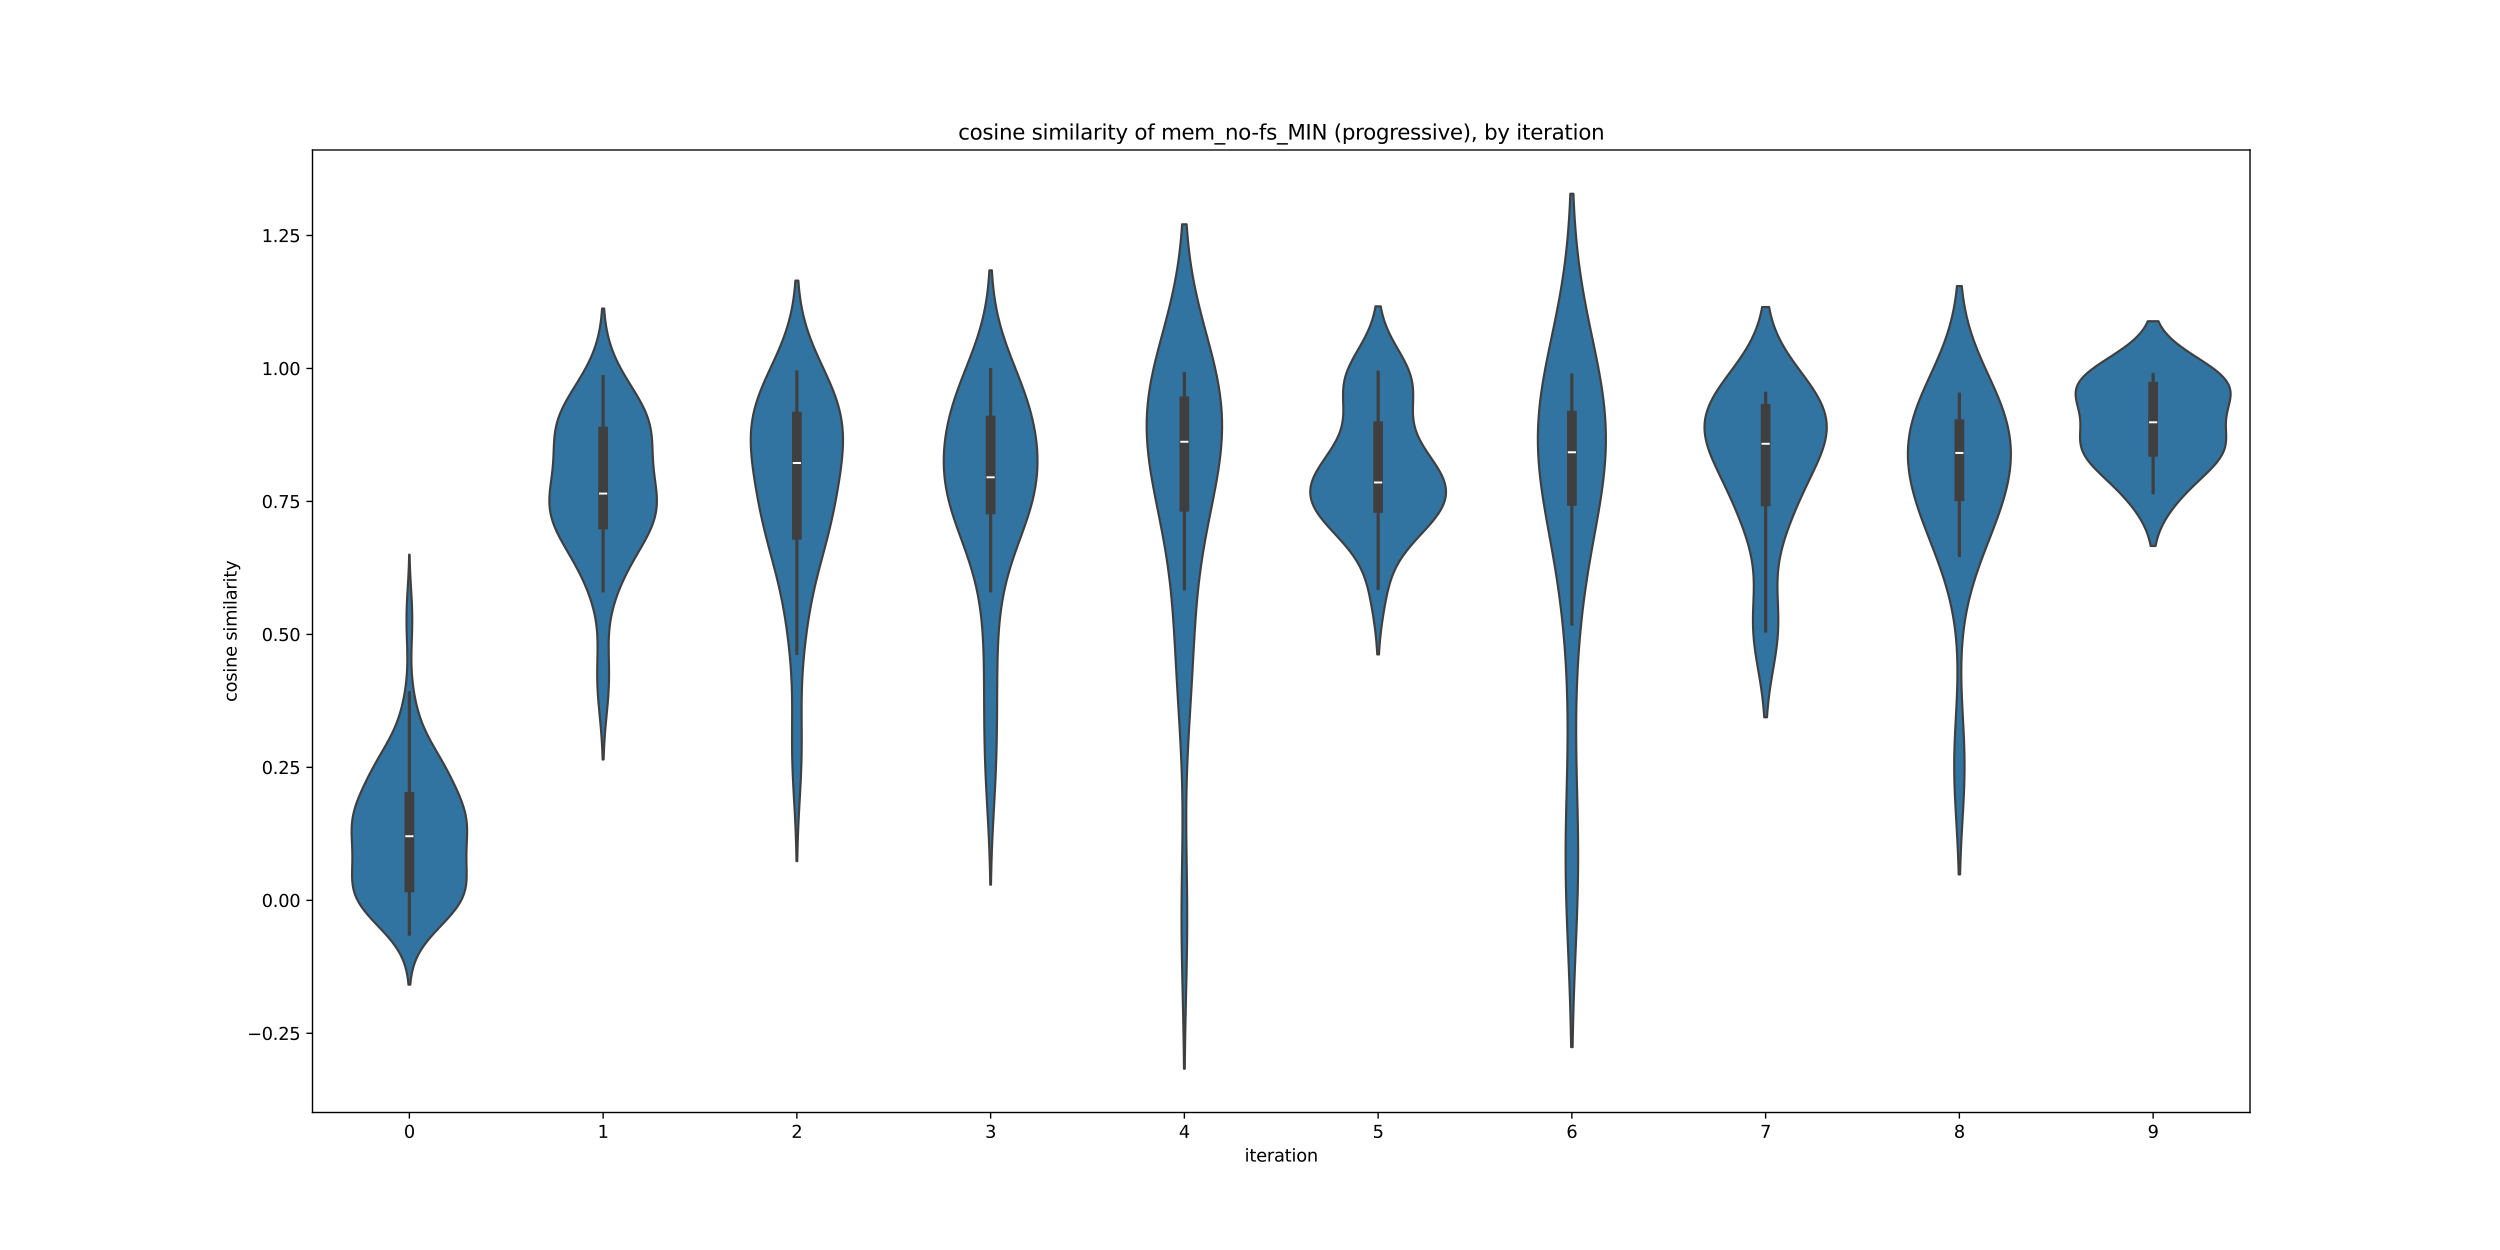 <?xml version="1.0" encoding="utf-8" standalone="no"?>
<!DOCTYPE svg PUBLIC "-//W3C//DTD SVG 1.1//EN"
  "http://www.w3.org/Graphics/SVG/1.1/DTD/svg11.dtd">
<svg xmlns:xlink="http://www.w3.org/1999/xlink" width="1440pt" height="720pt" viewBox="0 0 1440 720" xmlns="http://www.w3.org/2000/svg" version="1.1">
 <defs>
  <style type="text/css">*{stroke-linejoin: round; stroke-linecap: butt}</style>
 </defs>
 <g id="figure_1">
  <g id="patch_1">
   <path d="M 0 720 
L 1440 720 
L 1440 0 
L 0 0 
z
" style="fill: #ffffff"/>
  </g>
  <g id="axes_1">
   <g id="patch_2">
    <path d="M 180 640.8 
L 1296 640.8 
L 1296 86.4 
L 180 86.4 
z
" style="fill: #ffffff"/>
   </g>
   <g id="PolyCollection_1">
    <defs>
     <path id="m6f5c2c30c3" d="M 236.334 -152.826 
L 235.266 -152.826 
L 235.007 -155.328 
L 234.65 -157.83 
L 234.171 -160.331 
L 233.544 -162.833 
L 232.742 -165.335 
L 231.743 -167.837 
L 230.529 -170.339 
L 229.087 -172.84 
L 227.419 -175.342 
L 225.534 -177.844 
L 223.458 -180.346 
L 221.23 -182.847 
L 218.902 -185.349 
L 216.537 -187.851 
L 214.203 -190.353 
L 211.973 -192.854 
L 209.913 -195.356 
L 208.079 -197.858 
L 206.516 -200.36 
L 205.245 -202.861 
L 204.271 -205.363 
L 203.577 -207.865 
L 203.132 -210.367 
L 202.89 -212.868 
L 202.799 -215.37 
L 202.806 -217.872 
L 202.861 -220.374 
L 202.923 -222.875 
L 202.959 -225.377 
L 202.953 -227.879 
L 202.899 -230.381 
L 202.806 -232.882 
L 202.694 -235.384 
L 202.592 -237.886 
L 202.533 -240.388 
L 202.554 -242.889 
L 202.686 -245.391 
L 202.955 -247.893 
L 203.374 -250.395 
L 203.949 -252.896 
L 204.671 -255.398 
L 205.523 -257.9 
L 206.484 -260.402 
L 207.53 -262.903 
L 208.642 -265.405 
L 209.806 -267.907 
L 211.012 -270.409 
L 212.26 -272.91 
L 213.551 -275.412 
L 214.887 -277.914 
L 216.267 -280.416 
L 217.686 -282.917 
L 219.129 -285.419 
L 220.579 -287.921 
L 222.012 -290.423 
L 223.405 -292.924 
L 224.735 -295.426 
L 225.983 -297.928 
L 227.136 -300.43 
L 228.187 -302.931 
L 229.136 -305.433 
L 229.985 -307.935 
L 230.741 -310.437 
L 231.412 -312.938 
L 232.006 -315.44 
L 232.529 -317.942 
L 232.988 -320.444 
L 233.386 -322.945 
L 233.727 -325.447 
L 234.011 -327.949 
L 234.24 -330.451 
L 234.415 -332.952 
L 234.536 -335.454 
L 234.608 -337.956 
L 234.633 -340.458 
L 234.619 -342.959 
L 234.573 -345.461 
L 234.504 -347.963 
L 234.422 -350.465 
L 234.338 -352.966 
L 234.261 -355.468 
L 234.2 -357.97 
L 234.16 -360.472 
L 234.148 -362.973 
L 234.166 -365.475 
L 234.214 -367.977 
L 234.291 -370.479 
L 234.394 -372.98 
L 234.517 -375.482 
L 234.655 -377.984 
L 234.801 -380.486 
L 234.949 -382.987 
L 235.092 -385.489 
L 235.225 -387.991 
L 235.345 -390.493 
L 235.45 -392.994 
L 235.537 -395.496 
L 235.608 -397.998 
L 235.663 -400.5 
L 235.937 -400.5 
L 235.937 -400.5 
L 235.992 -397.998 
L 236.063 -395.496 
L 236.15 -392.994 
L 236.255 -390.493 
L 236.375 -387.991 
L 236.508 -385.489 
L 236.651 -382.987 
L 236.799 -380.486 
L 236.945 -377.984 
L 237.083 -375.482 
L 237.206 -372.98 
L 237.309 -370.479 
L 237.386 -367.977 
L 237.434 -365.475 
L 237.452 -362.973 
L 237.44 -360.472 
L 237.4 -357.97 
L 237.339 -355.468 
L 237.262 -352.966 
L 237.178 -350.465 
L 237.096 -347.963 
L 237.027 -345.461 
L 236.981 -342.959 
L 236.967 -340.458 
L 236.992 -337.956 
L 237.064 -335.454 
L 237.185 -332.952 
L 237.36 -330.451 
L 237.589 -327.949 
L 237.873 -325.447 
L 238.214 -322.945 
L 238.612 -320.444 
L 239.071 -317.942 
L 239.594 -315.44 
L 240.188 -312.938 
L 240.859 -310.437 
L 241.615 -307.935 
L 242.464 -305.433 
L 243.413 -302.931 
L 244.464 -300.43 
L 245.617 -297.928 
L 246.865 -295.426 
L 248.195 -292.924 
L 249.588 -290.423 
L 251.021 -287.921 
L 252.471 -285.419 
L 253.914 -282.917 
L 255.333 -280.416 
L 256.713 -277.914 
L 258.049 -275.412 
L 259.34 -272.91 
L 260.588 -270.409 
L 261.794 -267.907 
L 262.958 -265.405 
L 264.07 -262.903 
L 265.116 -260.402 
L 266.077 -257.9 
L 266.929 -255.398 
L 267.651 -252.896 
L 268.226 -250.395 
L 268.645 -247.893 
L 268.914 -245.391 
L 269.046 -242.889 
L 269.067 -240.388 
L 269.008 -237.886 
L 268.906 -235.384 
L 268.794 -232.882 
L 268.701 -230.381 
L 268.647 -227.879 
L 268.641 -225.377 
L 268.677 -222.875 
L 268.739 -220.374 
L 268.794 -217.872 
L 268.801 -215.37 
L 268.71 -212.868 
L 268.468 -210.367 
L 268.023 -207.865 
L 267.329 -205.363 
L 266.355 -202.861 
L 265.084 -200.36 
L 263.521 -197.858 
L 261.687 -195.356 
L 259.627 -192.854 
L 257.397 -190.353 
L 255.063 -187.851 
L 252.698 -185.349 
L 250.37 -182.847 
L 248.142 -180.346 
L 246.066 -177.844 
L 244.181 -175.342 
L 242.513 -172.84 
L 241.071 -170.339 
L 239.857 -167.837 
L 238.858 -165.335 
L 238.056 -162.833 
L 237.429 -160.331 
L 236.95 -157.83 
L 236.593 -155.328 
L 236.334 -152.826 
z
" style="stroke: #3f3f3f; stroke-width: 1.25"/>
    </defs>
    <g clip-path="url(#p18a54a3dac)">
     <use xlink:href="#m6f5c2c30c3" x="0" y="720" style="fill: #3274a1; stroke: #3f3f3f; stroke-width: 1.25"/>
    </g>
   </g>
   <g id="PolyCollection_2">
    <defs>
     <path id="mb5a8fa699b" d="M 347.678 -282.505 
L 347.122 -282.505 
L 347.034 -285.129 
L 346.927 -287.753 
L 346.798 -290.376 
L 346.647 -293 
L 346.472 -295.624 
L 346.276 -298.248 
L 346.06 -300.872 
L 345.827 -303.496 
L 345.583 -306.12 
L 345.334 -308.743 
L 345.086 -311.367 
L 344.847 -313.991 
L 344.627 -316.615 
L 344.431 -319.239 
L 344.266 -321.863 
L 344.138 -324.487 
L 344.049 -327.11 
L 343.999 -329.734 
L 343.986 -332.358 
L 344.005 -334.982 
L 344.046 -337.606 
L 344.1 -340.23 
L 344.154 -342.854 
L 344.193 -345.477 
L 344.203 -348.101 
L 344.169 -350.725 
L 344.077 -353.349 
L 343.915 -355.973 
L 343.672 -358.597 
L 343.342 -361.221 
L 342.917 -363.844 
L 342.397 -366.468 
L 341.78 -369.092 
L 341.067 -371.716 
L 340.261 -374.34 
L 339.364 -376.964 
L 338.381 -379.588 
L 337.314 -382.211 
L 336.166 -384.835 
L 334.941 -387.459 
L 333.643 -390.083 
L 332.277 -392.707 
L 330.852 -395.331 
L 329.378 -397.955 
L 327.873 -400.578 
L 326.355 -403.202 
L 324.849 -405.826 
L 323.384 -408.45 
L 321.991 -411.074 
L 320.701 -413.698 
L 319.545 -416.322 
L 318.55 -418.945 
L 317.738 -421.569 
L 317.121 -424.193 
L 316.702 -426.817 
L 316.476 -429.441 
L 316.426 -432.065 
L 316.525 -434.689 
L 316.741 -437.312 
L 317.038 -439.936 
L 317.376 -442.56 
L 317.722 -445.184 
L 318.044 -447.808 
L 318.322 -450.432 
L 318.545 -453.056 
L 318.712 -455.679 
L 318.835 -458.303 
L 318.935 -460.927 
L 319.043 -463.551 
L 319.191 -466.175 
L 319.415 -468.799 
L 319.749 -471.423 
L 320.222 -474.046 
L 320.855 -476.67 
L 321.661 -479.294 
L 322.641 -481.918 
L 323.788 -484.542 
L 325.085 -487.166 
L 326.51 -489.79 
L 328.031 -492.413 
L 329.618 -495.037 
L 331.237 -497.661 
L 332.856 -500.285 
L 334.445 -502.909 
L 335.977 -505.533 
L 337.431 -508.157 
L 338.79 -510.78 
L 340.042 -513.404 
L 341.18 -516.028 
L 342.199 -518.652 
L 343.1 -521.276 
L 343.885 -523.9 
L 344.562 -526.524 
L 345.136 -529.147 
L 345.616 -531.771 
L 346.013 -534.395 
L 346.336 -537.019 
L 346.595 -539.643 
L 346.799 -542.267 
L 348.001 -542.267 
L 348.001 -542.267 
L 348.205 -539.643 
L 348.464 -537.019 
L 348.787 -534.395 
L 349.184 -531.771 
L 349.664 -529.147 
L 350.238 -526.524 
L 350.915 -523.9 
L 351.7 -521.276 
L 352.601 -518.652 
L 353.62 -516.028 
L 354.758 -513.404 
L 356.01 -510.78 
L 357.369 -508.157 
L 358.823 -505.533 
L 360.355 -502.909 
L 361.944 -500.285 
L 363.563 -497.661 
L 365.182 -495.037 
L 366.769 -492.413 
L 368.29 -489.79 
L 369.715 -487.166 
L 371.012 -484.542 
L 372.159 -481.918 
L 373.139 -479.294 
L 373.945 -476.67 
L 374.578 -474.046 
L 375.051 -471.423 
L 375.385 -468.799 
L 375.609 -466.175 
L 375.757 -463.551 
L 375.865 -460.927 
L 375.965 -458.303 
L 376.088 -455.679 
L 376.255 -453.056 
L 376.478 -450.432 
L 376.756 -447.808 
L 377.078 -445.184 
L 377.424 -442.56 
L 377.762 -439.936 
L 378.059 -437.312 
L 378.275 -434.689 
L 378.374 -432.065 
L 378.324 -429.441 
L 378.098 -426.817 
L 377.679 -424.193 
L 377.062 -421.569 
L 376.25 -418.945 
L 375.255 -416.322 
L 374.099 -413.698 
L 372.809 -411.074 
L 371.416 -408.45 
L 369.951 -405.826 
L 368.445 -403.202 
L 366.927 -400.578 
L 365.422 -397.955 
L 363.948 -395.331 
L 362.523 -392.707 
L 361.157 -390.083 
L 359.859 -387.459 
L 358.634 -384.835 
L 357.486 -382.211 
L 356.419 -379.588 
L 355.436 -376.964 
L 354.539 -374.34 
L 353.733 -371.716 
L 353.02 -369.092 
L 352.403 -366.468 
L 351.883 -363.844 
L 351.458 -361.221 
L 351.128 -358.597 
L 350.885 -355.973 
L 350.723 -353.349 
L 350.631 -350.725 
L 350.597 -348.101 
L 350.607 -345.477 
L 350.646 -342.854 
L 350.7 -340.23 
L 350.754 -337.606 
L 350.795 -334.982 
L 350.814 -332.358 
L 350.801 -329.734 
L 350.751 -327.11 
L 350.662 -324.487 
L 350.534 -321.863 
L 350.369 -319.239 
L 350.173 -316.615 
L 349.953 -313.991 
L 349.714 -311.367 
L 349.466 -308.743 
L 349.217 -306.12 
L 348.973 -303.496 
L 348.74 -300.872 
L 348.524 -298.248 
L 348.328 -295.624 
L 348.153 -293 
L 348.002 -290.376 
L 347.873 -287.753 
L 347.766 -285.129 
L 347.678 -282.505 
z
" style="stroke: #3f3f3f; stroke-width: 1.25"/>
    </defs>
    <g clip-path="url(#p18a54a3dac)">
     <use xlink:href="#mb5a8fa699b" x="0" y="720" style="fill: #3274a1; stroke: #3f3f3f; stroke-width: 1.25"/>
    </g>
   </g>
   <g id="PolyCollection_3">
    <defs>
     <path id="md3ceb0c446" d="M 459.218 -223.976 
L 458.782 -223.976 
L 458.717 -227.354 
L 458.637 -230.732 
L 458.542 -234.11 
L 458.431 -237.487 
L 458.304 -240.865 
L 458.16 -244.243 
L 458.001 -247.621 
L 457.829 -250.999 
L 457.648 -254.376 
L 457.46 -257.754 
L 457.27 -261.132 
L 457.084 -264.51 
L 456.906 -267.887 
L 456.742 -271.265 
L 456.595 -274.643 
L 456.471 -278.021 
L 456.37 -281.399 
L 456.296 -284.776 
L 456.246 -288.154 
L 456.221 -291.532 
L 456.215 -294.91 
L 456.223 -298.288 
L 456.241 -301.665 
L 456.26 -305.043 
L 456.273 -308.421 
L 456.274 -311.799 
L 456.255 -315.176 
L 456.21 -318.554 
L 456.134 -321.932 
L 456.024 -325.31 
L 455.877 -328.688 
L 455.692 -332.065 
L 455.469 -335.443 
L 455.208 -338.821 
L 454.91 -342.199 
L 454.578 -345.577 
L 454.211 -348.954 
L 453.811 -352.332 
L 453.377 -355.71 
L 452.909 -359.088 
L 452.405 -362.465 
L 451.862 -365.843 
L 451.278 -369.221 
L 450.652 -372.599 
L 449.98 -375.977 
L 449.264 -379.354 
L 448.503 -382.732 
L 447.7 -386.11 
L 446.861 -389.488 
L 445.992 -392.866 
L 445.101 -396.243 
L 444.199 -399.621 
L 443.295 -402.999 
L 442.401 -406.377 
L 441.525 -409.754 
L 440.676 -413.132 
L 439.86 -416.51 
L 439.08 -419.888 
L 438.338 -423.266 
L 437.634 -426.643 
L 436.965 -430.021 
L 436.329 -433.399 
L 435.724 -436.777 
L 435.15 -440.155 
L 434.608 -443.532 
L 434.101 -446.91 
L 433.637 -450.288 
L 433.227 -453.666 
L 432.885 -457.044 
L 432.625 -460.421 
L 432.468 -463.799 
L 432.429 -467.177 
L 432.527 -470.555 
L 432.778 -473.932 
L 433.192 -477.31 
L 433.777 -480.688 
L 434.535 -484.066 
L 435.463 -487.444 
L 436.55 -490.821 
L 437.781 -494.199 
L 439.134 -497.577 
L 440.585 -500.955 
L 442.105 -504.333 
L 443.663 -507.71 
L 445.229 -511.088 
L 446.773 -514.466 
L 448.269 -517.844 
L 449.692 -521.221 
L 451.022 -524.599 
L 452.246 -527.977 
L 453.354 -531.355 
L 454.339 -534.733 
L 455.201 -538.11 
L 455.945 -541.488 
L 456.575 -544.866 
L 457.101 -548.244 
L 457.533 -551.622 
L 457.883 -554.999 
L 458.16 -558.377 
L 459.84 -558.377 
L 459.84 -558.377 
L 460.117 -554.999 
L 460.467 -551.622 
L 460.899 -548.244 
L 461.425 -544.866 
L 462.055 -541.488 
L 462.799 -538.11 
L 463.661 -534.733 
L 464.646 -531.355 
L 465.754 -527.977 
L 466.978 -524.599 
L 468.308 -521.221 
L 469.731 -517.844 
L 471.227 -514.466 
L 472.771 -511.088 
L 474.337 -507.71 
L 475.895 -504.333 
L 477.415 -500.955 
L 478.866 -497.577 
L 480.219 -494.199 
L 481.45 -490.821 
L 482.537 -487.444 
L 483.465 -484.066 
L 484.223 -480.688 
L 484.808 -477.31 
L 485.222 -473.932 
L 485.473 -470.555 
L 485.571 -467.177 
L 485.532 -463.799 
L 485.375 -460.421 
L 485.115 -457.044 
L 484.773 -453.666 
L 484.363 -450.288 
L 483.899 -446.91 
L 483.392 -443.532 
L 482.85 -440.155 
L 482.276 -436.777 
L 481.671 -433.399 
L 481.035 -430.021 
L 480.366 -426.643 
L 479.662 -423.266 
L 478.92 -419.888 
L 478.14 -416.51 
L 477.324 -413.132 
L 476.475 -409.754 
L 475.599 -406.377 
L 474.705 -402.999 
L 473.801 -399.621 
L 472.899 -396.243 
L 472.008 -392.866 
L 471.139 -389.488 
L 470.3 -386.11 
L 469.497 -382.732 
L 468.736 -379.354 
L 468.02 -375.977 
L 467.348 -372.599 
L 466.722 -369.221 
L 466.138 -365.843 
L 465.595 -362.465 
L 465.091 -359.088 
L 464.623 -355.71 
L 464.189 -352.332 
L 463.789 -348.954 
L 463.422 -345.577 
L 463.09 -342.199 
L 462.792 -338.821 
L 462.531 -335.443 
L 462.308 -332.065 
L 462.123 -328.688 
L 461.976 -325.31 
L 461.866 -321.932 
L 461.79 -318.554 
L 461.745 -315.176 
L 461.726 -311.799 
L 461.727 -308.421 
L 461.74 -305.043 
L 461.759 -301.665 
L 461.777 -298.288 
L 461.785 -294.91 
L 461.779 -291.532 
L 461.754 -288.154 
L 461.704 -284.776 
L 461.63 -281.399 
L 461.529 -278.021 
L 461.405 -274.643 
L 461.258 -271.265 
L 461.094 -267.887 
L 460.916 -264.51 
L 460.73 -261.132 
L 460.54 -257.754 
L 460.352 -254.376 
L 460.171 -250.999 
L 459.999 -247.621 
L 459.84 -244.243 
L 459.696 -240.865 
L 459.569 -237.487 
L 459.458 -234.11 
L 459.363 -230.732 
L 459.283 -227.354 
L 459.218 -223.976 
z
" style="stroke: #3f3f3f; stroke-width: 1.25"/>
    </defs>
    <g clip-path="url(#p18a54a3dac)">
     <use xlink:href="#md3ceb0c446" x="0" y="720" style="fill: #3274a1; stroke: #3f3f3f; stroke-width: 1.25"/>
    </g>
   </g>
   <g id="PolyCollection_4">
    <defs>
     <path id="m176ca0cba3" d="M 570.813 -210.409 
L 570.387 -210.409 
L 570.325 -213.984 
L 570.251 -217.558 
L 570.162 -221.132 
L 570.058 -224.706 
L 569.939 -228.281 
L 569.804 -231.855 
L 569.655 -235.429 
L 569.491 -239.004 
L 569.316 -242.578 
L 569.131 -246.152 
L 568.938 -249.726 
L 568.742 -253.301 
L 568.545 -256.875 
L 568.35 -260.449 
L 568.162 -264.023 
L 567.982 -267.598 
L 567.814 -271.172 
L 567.659 -274.746 
L 567.519 -278.32 
L 567.394 -281.895 
L 567.285 -285.469 
L 567.191 -289.043 
L 567.112 -292.617 
L 567.047 -296.192 
L 566.994 -299.766 
L 566.951 -303.34 
L 566.917 -306.914 
L 566.89 -310.489 
L 566.868 -314.063 
L 566.848 -317.637 
L 566.828 -321.212 
L 566.806 -324.786 
L 566.779 -328.36 
L 566.742 -331.934 
L 566.693 -335.509 
L 566.627 -339.083 
L 566.538 -342.657 
L 566.421 -346.231 
L 566.27 -349.806 
L 566.079 -353.38 
L 565.84 -356.954 
L 565.546 -360.528 
L 565.189 -364.103 
L 564.763 -367.677 
L 564.26 -371.251 
L 563.674 -374.825 
L 563.001 -378.4 
L 562.236 -381.974 
L 561.379 -385.548 
L 560.43 -389.123 
L 559.393 -392.697 
L 558.277 -396.271 
L 557.091 -399.845 
L 555.849 -403.42 
L 554.57 -406.994 
L 553.272 -410.568 
L 551.979 -414.142 
L 550.714 -417.717 
L 549.5 -421.291 
L 548.358 -424.865 
L 547.311 -428.439 
L 546.374 -432.014 
L 545.561 -435.588 
L 544.884 -439.162 
L 544.348 -442.736 
L 543.956 -446.311 
L 543.708 -449.885 
L 543.601 -453.459 
L 543.633 -457.034 
L 543.799 -460.608 
L 544.095 -464.182 
L 544.517 -467.756 
L 545.06 -471.331 
L 545.723 -474.905 
L 546.502 -478.479 
L 547.392 -482.053 
L 548.39 -485.628 
L 549.486 -489.202 
L 550.673 -492.776 
L 551.938 -496.35 
L 553.266 -499.925 
L 554.639 -503.499 
L 556.038 -507.073 
L 557.443 -510.647 
L 558.831 -514.222 
L 560.183 -517.796 
L 561.479 -521.37 
L 562.703 -524.944 
L 563.841 -528.519 
L 564.883 -532.093 
L 565.822 -535.667 
L 566.656 -539.242 
L 567.384 -542.816 
L 568.011 -546.39 
L 568.543 -549.964 
L 568.986 -553.539 
L 569.351 -557.113 
L 569.646 -560.687 
L 569.881 -564.261 
L 571.319 -564.261 
L 571.319 -564.261 
L 571.554 -560.687 
L 571.849 -557.113 
L 572.214 -553.539 
L 572.657 -549.964 
L 573.189 -546.39 
L 573.816 -542.816 
L 574.544 -539.242 
L 575.378 -535.667 
L 576.317 -532.093 
L 577.359 -528.519 
L 578.497 -524.944 
L 579.721 -521.37 
L 581.017 -517.796 
L 582.369 -514.222 
L 583.757 -510.647 
L 585.162 -507.073 
L 586.561 -503.499 
L 587.934 -499.925 
L 589.262 -496.35 
L 590.527 -492.776 
L 591.714 -489.202 
L 592.81 -485.628 
L 593.808 -482.053 
L 594.698 -478.479 
L 595.477 -474.905 
L 596.14 -471.331 
L 596.683 -467.756 
L 597.105 -464.182 
L 597.401 -460.608 
L 597.567 -457.034 
L 597.599 -453.459 
L 597.492 -449.885 
L 597.244 -446.311 
L 596.852 -442.736 
L 596.316 -439.162 
L 595.639 -435.588 
L 594.826 -432.014 
L 593.889 -428.439 
L 592.842 -424.865 
L 591.7 -421.291 
L 590.486 -417.717 
L 589.221 -414.142 
L 587.928 -410.568 
L 586.63 -406.994 
L 585.351 -403.42 
L 584.109 -399.845 
L 582.923 -396.271 
L 581.807 -392.697 
L 580.77 -389.123 
L 579.821 -385.548 
L 578.964 -381.974 
L 578.199 -378.4 
L 577.526 -374.825 
L 576.94 -371.251 
L 576.437 -367.677 
L 576.011 -364.103 
L 575.654 -360.528 
L 575.36 -356.954 
L 575.121 -353.38 
L 574.93 -349.806 
L 574.779 -346.231 
L 574.662 -342.657 
L 574.573 -339.083 
L 574.507 -335.509 
L 574.458 -331.934 
L 574.421 -328.36 
L 574.394 -324.786 
L 574.372 -321.212 
L 574.352 -317.637 
L 574.332 -314.063 
L 574.31 -310.489 
L 574.283 -306.914 
L 574.249 -303.34 
L 574.206 -299.766 
L 574.153 -296.192 
L 574.088 -292.617 
L 574.009 -289.043 
L 573.915 -285.469 
L 573.806 -281.895 
L 573.681 -278.32 
L 573.541 -274.746 
L 573.386 -271.172 
L 573.218 -267.598 
L 573.038 -264.023 
L 572.85 -260.449 
L 572.655 -256.875 
L 572.458 -253.301 
L 572.262 -249.726 
L 572.069 -246.152 
L 571.884 -242.578 
L 571.709 -239.004 
L 571.545 -235.429 
L 571.396 -231.855 
L 571.261 -228.281 
L 571.142 -224.706 
L 571.038 -221.132 
L 570.949 -217.558 
L 570.875 -213.984 
L 570.813 -210.409 
z
" style="stroke: #3f3f3f; stroke-width: 1.25"/>
    </defs>
    <g clip-path="url(#p18a54a3dac)">
     <use xlink:href="#m176ca0cba3" x="0" y="720" style="fill: #3274a1; stroke: #3f3f3f; stroke-width: 1.25"/>
    </g>
   </g>
   <g id="PolyCollection_5">
    <defs>
     <path id="mb2bea4bec5" d="M 682.418 -104.4 
L 681.982 -104.4 
L 681.927 -109.313 
L 681.864 -114.226 
L 681.791 -119.14 
L 681.709 -124.053 
L 681.618 -128.966 
L 681.519 -133.879 
L 681.414 -138.793 
L 681.304 -143.706 
L 681.192 -148.619 
L 681.081 -153.532 
L 680.974 -158.445 
L 680.874 -163.359 
L 680.784 -168.272 
L 680.707 -173.185 
L 680.646 -178.098 
L 680.603 -183.012 
L 680.579 -187.925 
L 680.575 -192.838 
L 680.59 -197.751 
L 680.623 -202.664 
L 680.671 -207.578 
L 680.732 -212.491 
L 680.8 -217.404 
L 680.873 -222.317 
L 680.945 -227.231 
L 681.01 -232.144 
L 681.065 -237.057 
L 681.103 -241.97 
L 681.121 -246.883 
L 681.115 -251.797 
L 681.081 -256.71 
L 681.017 -261.623 
L 680.921 -266.536 
L 680.793 -271.45 
L 680.634 -276.363 
L 680.444 -281.276 
L 680.226 -286.189 
L 679.985 -291.103 
L 679.723 -296.016 
L 679.445 -300.929 
L 679.157 -305.842 
L 678.863 -310.755 
L 678.568 -315.669 
L 678.275 -320.582 
L 677.986 -325.495 
L 677.704 -330.408 
L 677.427 -335.322 
L 677.153 -340.235 
L 676.88 -345.148 
L 676.601 -350.061 
L 676.309 -354.974 
L 675.997 -359.888 
L 675.657 -364.801 
L 675.279 -369.714 
L 674.855 -374.627 
L 674.378 -379.541 
L 673.841 -384.454 
L 673.24 -389.367 
L 672.572 -394.28 
L 671.838 -399.193 
L 671.04 -404.107 
L 670.184 -409.02 
L 669.278 -413.933 
L 668.332 -418.846 
L 667.362 -423.76 
L 666.383 -428.673 
L 665.412 -433.586 
L 664.471 -438.499 
L 663.581 -443.412 
L 662.763 -448.326 
L 662.039 -453.239 
L 661.431 -458.152 
L 660.958 -463.065 
L 660.638 -467.979 
L 660.486 -472.892 
L 660.511 -477.805 
L 660.719 -482.718 
L 661.111 -487.631 
L 661.683 -492.545 
L 662.424 -497.458 
L 663.321 -502.371 
L 664.352 -507.284 
L 665.495 -512.198 
L 666.725 -517.111 
L 668.012 -522.024 
L 669.33 -526.937 
L 670.651 -531.85 
L 671.949 -536.764 
L 673.201 -541.677 
L 674.388 -546.59 
L 675.496 -551.503 
L 676.512 -556.417 
L 677.429 -561.33 
L 678.245 -566.243 
L 678.96 -571.156 
L 679.577 -576.069 
L 680.101 -580.983 
L 680.541 -585.896 
L 680.904 -590.809 
L 683.496 -590.809 
L 683.496 -590.809 
L 683.859 -585.896 
L 684.299 -580.983 
L 684.823 -576.069 
L 685.44 -571.156 
L 686.155 -566.243 
L 686.971 -561.33 
L 687.888 -556.417 
L 688.904 -551.503 
L 690.012 -546.59 
L 691.199 -541.677 
L 692.451 -536.764 
L 693.749 -531.85 
L 695.07 -526.937 
L 696.388 -522.024 
L 697.675 -517.111 
L 698.905 -512.198 
L 700.048 -507.284 
L 701.079 -502.371 
L 701.976 -497.458 
L 702.717 -492.545 
L 703.289 -487.631 
L 703.681 -482.718 
L 703.889 -477.805 
L 703.914 -472.892 
L 703.762 -467.979 
L 703.442 -463.065 
L 702.969 -458.152 
L 702.361 -453.239 
L 701.637 -448.326 
L 700.819 -443.412 
L 699.929 -438.499 
L 698.988 -433.586 
L 698.017 -428.673 
L 697.038 -423.76 
L 696.068 -418.846 
L 695.122 -413.933 
L 694.216 -409.02 
L 693.36 -404.107 
L 692.562 -399.193 
L 691.828 -394.28 
L 691.16 -389.367 
L 690.559 -384.454 
L 690.022 -379.541 
L 689.545 -374.627 
L 689.121 -369.714 
L 688.743 -364.801 
L 688.403 -359.888 
L 688.091 -354.974 
L 687.799 -350.061 
L 687.52 -345.148 
L 687.247 -340.235 
L 686.973 -335.322 
L 686.696 -330.408 
L 686.414 -325.495 
L 686.125 -320.582 
L 685.832 -315.669 
L 685.537 -310.755 
L 685.243 -305.842 
L 684.955 -300.929 
L 684.677 -296.016 
L 684.415 -291.103 
L 684.174 -286.189 
L 683.956 -281.276 
L 683.766 -276.363 
L 683.607 -271.45 
L 683.479 -266.536 
L 683.383 -261.623 
L 683.319 -256.71 
L 683.285 -251.797 
L 683.279 -246.883 
L 683.297 -241.97 
L 683.335 -237.057 
L 683.39 -232.144 
L 683.455 -227.231 
L 683.527 -222.317 
L 683.6 -217.404 
L 683.668 -212.491 
L 683.729 -207.578 
L 683.777 -202.664 
L 683.81 -197.751 
L 683.825 -192.838 
L 683.821 -187.925 
L 683.797 -183.012 
L 683.754 -178.098 
L 683.693 -173.185 
L 683.616 -168.272 
L 683.526 -163.359 
L 683.426 -158.445 
L 683.319 -153.532 
L 683.208 -148.619 
L 683.096 -143.706 
L 682.986 -138.793 
L 682.881 -133.879 
L 682.782 -128.966 
L 682.691 -124.053 
L 682.609 -119.14 
L 682.536 -114.226 
L 682.473 -109.313 
L 682.418 -104.4 
z
" style="stroke: #3f3f3f; stroke-width: 1.25"/>
    </defs>
    <g clip-path="url(#p18a54a3dac)">
     <use xlink:href="#mb2bea4bec5" x="0" y="720" style="fill: #3274a1; stroke: #3f3f3f; stroke-width: 1.25"/>
    </g>
   </g>
   <g id="PolyCollection_6">
    <defs>
     <path id="m7d2d347aaa" d="M 794.3 -343.057 
L 793.3 -343.057 
L 793.183 -345.083 
L 793.047 -347.108 
L 792.891 -349.133 
L 792.714 -351.158 
L 792.515 -353.183 
L 792.295 -355.209 
L 792.054 -357.234 
L 791.794 -359.259 
L 791.515 -361.284 
L 791.219 -363.31 
L 790.907 -365.335 
L 790.58 -367.36 
L 790.238 -369.385 
L 789.88 -371.41 
L 789.504 -373.436 
L 789.107 -375.461 
L 788.682 -377.486 
L 788.224 -379.511 
L 787.722 -381.536 
L 787.168 -383.562 
L 786.549 -385.587 
L 785.855 -387.612 
L 785.072 -389.637 
L 784.19 -391.662 
L 783.199 -393.688 
L 782.093 -395.713 
L 780.865 -397.738 
L 779.517 -399.763 
L 778.05 -401.789 
L 776.473 -403.814 
L 774.798 -405.839 
L 773.041 -407.864 
L 771.224 -409.889 
L 769.37 -411.915 
L 767.508 -413.94 
L 765.667 -415.965 
L 763.878 -417.99 
L 762.173 -420.015 
L 760.583 -422.041 
L 759.136 -424.066 
L 757.86 -426.091 
L 756.778 -428.116 
L 755.908 -430.142 
L 755.265 -432.167 
L 754.858 -434.192 
L 754.692 -436.217 
L 754.764 -438.242 
L 755.066 -440.268 
L 755.587 -442.293 
L 756.31 -444.318 
L 757.211 -446.343 
L 758.267 -448.368 
L 759.449 -450.394 
L 760.727 -452.419 
L 762.068 -454.444 
L 763.442 -456.469 
L 764.816 -458.494 
L 766.16 -460.52 
L 767.446 -462.545 
L 768.648 -464.57 
L 769.746 -466.595 
L 770.722 -468.621 
L 771.563 -470.646 
L 772.262 -472.671 
L 772.817 -474.696 
L 773.233 -476.721 
L 773.518 -478.747 
L 773.688 -480.772 
L 773.761 -482.797 
L 773.762 -484.822 
L 773.717 -486.847 
L 773.654 -488.873 
L 773.603 -490.898 
L 773.592 -492.923 
L 773.647 -494.948 
L 773.79 -496.974 
L 774.041 -498.999 
L 774.413 -501.024 
L 774.913 -503.049 
L 775.542 -505.074 
L 776.296 -507.1 
L 777.166 -509.125 
L 778.135 -511.15 
L 779.186 -513.175 
L 780.298 -515.2 
L 781.448 -517.226 
L 782.613 -519.251 
L 783.771 -521.276 
L 784.901 -523.301 
L 785.985 -525.326 
L 787.009 -527.352 
L 787.961 -529.377 
L 788.832 -531.402 
L 789.618 -533.427 
L 790.318 -535.453 
L 790.931 -537.478 
L 791.461 -539.503 
L 791.914 -541.528 
L 792.296 -543.553 
L 795.304 -543.553 
L 795.304 -543.553 
L 795.686 -541.528 
L 796.139 -539.503 
L 796.669 -537.478 
L 797.282 -535.453 
L 797.982 -533.427 
L 798.768 -531.402 
L 799.639 -529.377 
L 800.591 -527.352 
L 801.615 -525.326 
L 802.699 -523.301 
L 803.829 -521.276 
L 804.987 -519.251 
L 806.152 -517.226 
L 807.302 -515.2 
L 808.414 -513.175 
L 809.465 -511.15 
L 810.434 -509.125 
L 811.304 -507.1 
L 812.058 -505.074 
L 812.687 -503.049 
L 813.187 -501.024 
L 813.559 -498.999 
L 813.81 -496.974 
L 813.953 -494.948 
L 814.008 -492.923 
L 813.997 -490.898 
L 813.946 -488.873 
L 813.883 -486.847 
L 813.838 -484.822 
L 813.839 -482.797 
L 813.912 -480.772 
L 814.082 -478.747 
L 814.367 -476.721 
L 814.783 -474.696 
L 815.338 -472.671 
L 816.037 -470.646 
L 816.878 -468.621 
L 817.854 -466.595 
L 818.952 -464.57 
L 820.154 -462.545 
L 821.44 -460.52 
L 822.784 -458.494 
L 824.158 -456.469 
L 825.532 -454.444 
L 826.873 -452.419 
L 828.151 -450.394 
L 829.333 -448.368 
L 830.389 -446.343 
L 831.29 -444.318 
L 832.013 -442.293 
L 832.534 -440.268 
L 832.836 -438.242 
L 832.908 -436.217 
L 832.742 -434.192 
L 832.335 -432.167 
L 831.692 -430.142 
L 830.822 -428.116 
L 829.74 -426.091 
L 828.464 -424.066 
L 827.017 -422.041 
L 825.427 -420.015 
L 823.722 -417.99 
L 821.933 -415.965 
L 820.092 -413.94 
L 818.23 -411.915 
L 816.376 -409.889 
L 814.559 -407.864 
L 812.802 -405.839 
L 811.127 -403.814 
L 809.55 -401.789 
L 808.083 -399.763 
L 806.735 -397.738 
L 805.507 -395.713 
L 804.401 -393.688 
L 803.41 -391.662 
L 802.528 -389.637 
L 801.745 -387.612 
L 801.051 -385.587 
L 800.432 -383.562 
L 799.878 -381.536 
L 799.376 -379.511 
L 798.918 -377.486 
L 798.493 -375.461 
L 798.096 -373.436 
L 797.72 -371.41 
L 797.362 -369.385 
L 797.02 -367.36 
L 796.693 -365.335 
L 796.381 -363.31 
L 796.085 -361.284 
L 795.806 -359.259 
L 795.546 -357.234 
L 795.305 -355.209 
L 795.085 -353.183 
L 794.886 -351.158 
L 794.709 -349.133 
L 794.553 -347.108 
L 794.417 -345.083 
L 794.3 -343.057 
z
" style="stroke: #3f3f3f; stroke-width: 1.25"/>
    </defs>
    <g clip-path="url(#p18a54a3dac)">
     <use xlink:href="#m7d2d347aaa" x="0" y="720" style="fill: #3274a1; stroke: #3f3f3f; stroke-width: 1.25"/>
    </g>
   </g>
   <g id="PolyCollection_7">
    <defs>
     <path id="mb1c51447bb" d="M 905.827 -116.855 
L 904.973 -116.855 
L 904.883 -121.82 
L 904.78 -126.785 
L 904.663 -131.75 
L 904.532 -136.715 
L 904.387 -141.68 
L 904.228 -146.645 
L 904.056 -151.61 
L 903.873 -156.576 
L 903.681 -161.541 
L 903.481 -166.506 
L 903.278 -171.471 
L 903.074 -176.436 
L 902.873 -181.401 
L 902.678 -186.366 
L 902.495 -191.331 
L 902.326 -196.296 
L 902.176 -201.261 
L 902.047 -206.227 
L 901.944 -211.192 
L 901.866 -216.157 
L 901.817 -221.122 
L 901.797 -226.087 
L 901.804 -231.052 
L 901.838 -236.017 
L 901.896 -240.982 
L 901.975 -245.947 
L 902.072 -250.913 
L 902.181 -255.878 
L 902.299 -260.843 
L 902.419 -265.808 
L 902.537 -270.773 
L 902.647 -275.738 
L 902.745 -280.703 
L 902.826 -285.668 
L 902.886 -290.633 
L 902.921 -295.598 
L 902.928 -300.564 
L 902.904 -305.529 
L 902.846 -310.494 
L 902.754 -315.459 
L 902.625 -320.424 
L 902.457 -325.389 
L 902.25 -330.354 
L 902.001 -335.319 
L 901.711 -340.284 
L 901.376 -345.249 
L 900.996 -350.215 
L 900.568 -355.18 
L 900.093 -360.145 
L 899.567 -365.11 
L 898.99 -370.075 
L 898.363 -375.04 
L 897.685 -380.005 
L 896.959 -384.97 
L 896.186 -389.935 
L 895.373 -394.901 
L 894.524 -399.866 
L 893.649 -404.831 
L 892.757 -409.796 
L 891.859 -414.761 
L 890.969 -419.726 
L 890.102 -424.691 
L 889.272 -429.656 
L 888.497 -434.621 
L 887.792 -439.586 
L 887.173 -444.552 
L 886.655 -449.517 
L 886.251 -454.482 
L 885.971 -459.447 
L 885.824 -464.412 
L 885.816 -469.377 
L 885.948 -474.342 
L 886.219 -479.307 
L 886.626 -484.272 
L 887.16 -489.238 
L 887.811 -494.203 
L 888.567 -499.168 
L 889.413 -504.133 
L 890.331 -509.098 
L 891.305 -514.063 
L 892.318 -519.028 
L 893.352 -523.993 
L 894.39 -528.958 
L 895.417 -533.923 
L 896.419 -538.889 
L 897.383 -543.854 
L 898.3 -548.819 
L 899.162 -553.784 
L 899.962 -558.749 
L 900.697 -563.714 
L 901.365 -568.679 
L 901.966 -573.644 
L 902.5 -578.609 
L 902.971 -583.574 
L 903.382 -588.54 
L 903.737 -593.505 
L 904.04 -598.47 
L 904.298 -603.435 
L 904.513 -608.4 
L 906.287 -608.4 
L 906.287 -608.4 
L 906.502 -603.435 
L 906.76 -598.47 
L 907.063 -593.505 
L 907.418 -588.54 
L 907.829 -583.574 
L 908.3 -578.609 
L 908.834 -573.644 
L 909.435 -568.679 
L 910.103 -563.714 
L 910.838 -558.749 
L 911.638 -553.784 
L 912.5 -548.819 
L 913.417 -543.854 
L 914.381 -538.889 
L 915.383 -533.923 
L 916.41 -528.958 
L 917.448 -523.993 
L 918.482 -519.028 
L 919.495 -514.063 
L 920.469 -509.098 
L 921.387 -504.133 
L 922.233 -499.168 
L 922.989 -494.203 
L 923.64 -489.238 
L 924.174 -484.272 
L 924.581 -479.307 
L 924.852 -474.342 
L 924.984 -469.377 
L 924.976 -464.412 
L 924.829 -459.447 
L 924.549 -454.482 
L 924.145 -449.517 
L 923.627 -444.552 
L 923.008 -439.586 
L 922.303 -434.621 
L 921.528 -429.656 
L 920.698 -424.691 
L 919.831 -419.726 
L 918.941 -414.761 
L 918.043 -409.796 
L 917.151 -404.831 
L 916.276 -399.866 
L 915.427 -394.901 
L 914.614 -389.935 
L 913.841 -384.97 
L 913.115 -380.005 
L 912.437 -375.04 
L 911.81 -370.075 
L 911.233 -365.11 
L 910.707 -360.145 
L 910.232 -355.18 
L 909.804 -350.215 
L 909.424 -345.249 
L 909.089 -340.284 
L 908.799 -335.319 
L 908.55 -330.354 
L 908.343 -325.389 
L 908.175 -320.424 
L 908.046 -315.459 
L 907.954 -310.494 
L 907.896 -305.529 
L 907.872 -300.564 
L 907.879 -295.598 
L 907.914 -290.633 
L 907.974 -285.668 
L 908.055 -280.703 
L 908.153 -275.738 
L 908.263 -270.773 
L 908.381 -265.808 
L 908.501 -260.843 
L 908.619 -255.878 
L 908.728 -250.913 
L 908.825 -245.947 
L 908.904 -240.982 
L 908.962 -236.017 
L 908.996 -231.052 
L 909.003 -226.087 
L 908.983 -221.122 
L 908.934 -216.157 
L 908.856 -211.192 
L 908.753 -206.227 
L 908.624 -201.261 
L 908.474 -196.296 
L 908.305 -191.331 
L 908.122 -186.366 
L 907.927 -181.401 
L 907.726 -176.436 
L 907.522 -171.471 
L 907.319 -166.506 
L 907.119 -161.541 
L 906.927 -156.576 
L 906.744 -151.61 
L 906.572 -146.645 
L 906.413 -141.68 
L 906.268 -136.715 
L 906.137 -131.75 
L 906.02 -126.785 
L 905.917 -121.82 
L 905.827 -116.855 
z
" style="stroke: #3f3f3f; stroke-width: 1.25"/>
    </defs>
    <g clip-path="url(#p18a54a3dac)">
     <use xlink:href="#mb1c51447bb" x="0" y="720" style="fill: #3274a1; stroke: #3f3f3f; stroke-width: 1.25"/>
    </g>
   </g>
   <g id="PolyCollection_8">
    <defs>
     <path id="m161fee69d6" d="M 1017.797 -306.838 
L 1016.203 -306.838 
L 1016.032 -309.226 
L 1015.834 -311.613 
L 1015.609 -314 
L 1015.356 -316.387 
L 1015.075 -318.774 
L 1014.765 -321.161 
L 1014.43 -323.548 
L 1014.071 -325.935 
L 1013.691 -328.322 
L 1013.297 -330.709 
L 1012.892 -333.096 
L 1012.485 -335.483 
L 1012.081 -337.87 
L 1011.687 -340.257 
L 1011.313 -342.644 
L 1010.965 -345.031 
L 1010.65 -347.419 
L 1010.375 -349.806 
L 1010.143 -352.193 
L 1009.959 -354.58 
L 1009.824 -356.967 
L 1009.738 -359.354 
L 1009.698 -361.741 
L 1009.7 -364.128 
L 1009.738 -366.515 
L 1009.804 -368.902 
L 1009.887 -371.289 
L 1009.978 -373.676 
L 1010.065 -376.063 
L 1010.137 -378.45 
L 1010.18 -380.837 
L 1010.186 -383.225 
L 1010.142 -385.612 
L 1010.042 -387.999 
L 1009.877 -390.386 
L 1009.643 -392.773 
L 1009.336 -395.16 
L 1008.955 -397.547 
L 1008.5 -399.934 
L 1007.973 -402.321 
L 1007.378 -404.708 
L 1006.72 -407.095 
L 1006.002 -409.482 
L 1005.232 -411.869 
L 1004.414 -414.256 
L 1003.553 -416.643 
L 1002.654 -419.03 
L 1001.721 -421.418 
L 1000.758 -423.805 
L 999.765 -426.192 
L 998.745 -428.579 
L 997.7 -430.966 
L 996.631 -433.353 
L 995.538 -435.74 
L 994.426 -438.127 
L 993.296 -440.514 
L 992.155 -442.901 
L 991.009 -445.288 
L 989.867 -447.675 
L 988.74 -450.062 
L 987.641 -452.449 
L 986.584 -454.836 
L 985.587 -457.224 
L 984.667 -459.611 
L 983.843 -461.998 
L 983.134 -464.385 
L 982.557 -466.772 
L 982.13 -469.159 
L 981.867 -471.546 
L 981.782 -473.933 
L 981.883 -476.32 
L 982.178 -478.707 
L 982.668 -481.094 
L 983.351 -483.481 
L 984.221 -485.868 
L 985.269 -488.255 
L 986.48 -490.642 
L 987.838 -493.029 
L 989.322 -495.417 
L 990.911 -497.804 
L 992.579 -500.191 
L 994.303 -502.578 
L 996.057 -504.965 
L 997.816 -507.352 
L 999.558 -509.739 
L 1001.261 -512.126 
L 1002.905 -514.513 
L 1004.475 -516.9 
L 1005.956 -519.287 
L 1007.339 -521.674 
L 1008.615 -524.061 
L 1009.781 -526.448 
L 1010.835 -528.835 
L 1011.778 -531.222 
L 1012.613 -533.61 
L 1013.345 -535.997 
L 1013.98 -538.384 
L 1014.526 -540.771 
L 1014.99 -543.158 
L 1019.01 -543.158 
L 1019.01 -543.158 
L 1019.474 -540.771 
L 1020.02 -538.384 
L 1020.655 -535.997 
L 1021.387 -533.61 
L 1022.222 -531.222 
L 1023.165 -528.835 
L 1024.219 -526.448 
L 1025.385 -524.061 
L 1026.661 -521.674 
L 1028.044 -519.287 
L 1029.525 -516.9 
L 1031.095 -514.513 
L 1032.739 -512.126 
L 1034.442 -509.739 
L 1036.184 -507.352 
L 1037.943 -504.965 
L 1039.697 -502.578 
L 1041.421 -500.191 
L 1043.089 -497.804 
L 1044.678 -495.417 
L 1046.162 -493.029 
L 1047.52 -490.642 
L 1048.731 -488.255 
L 1049.779 -485.868 
L 1050.649 -483.481 
L 1051.332 -481.094 
L 1051.822 -478.707 
L 1052.117 -476.32 
L 1052.218 -473.933 
L 1052.133 -471.546 
L 1051.87 -469.159 
L 1051.443 -466.772 
L 1050.866 -464.385 
L 1050.157 -461.998 
L 1049.333 -459.611 
L 1048.413 -457.224 
L 1047.416 -454.836 
L 1046.359 -452.449 
L 1045.26 -450.062 
L 1044.133 -447.675 
L 1042.991 -445.288 
L 1041.845 -442.901 
L 1040.704 -440.514 
L 1039.574 -438.127 
L 1038.462 -435.74 
L 1037.369 -433.353 
L 1036.3 -430.966 
L 1035.255 -428.579 
L 1034.235 -426.192 
L 1033.242 -423.805 
L 1032.279 -421.418 
L 1031.346 -419.03 
L 1030.447 -416.643 
L 1029.586 -414.256 
L 1028.768 -411.869 
L 1027.998 -409.482 
L 1027.28 -407.095 
L 1026.622 -404.708 
L 1026.027 -402.321 
L 1025.5 -399.934 
L 1025.045 -397.547 
L 1024.664 -395.16 
L 1024.357 -392.773 
L 1024.123 -390.386 
L 1023.958 -387.999 
L 1023.858 -385.612 
L 1023.814 -383.225 
L 1023.82 -380.837 
L 1023.863 -378.45 
L 1023.935 -376.063 
L 1024.022 -373.676 
L 1024.113 -371.289 
L 1024.196 -368.902 
L 1024.262 -366.515 
L 1024.3 -364.128 
L 1024.302 -361.741 
L 1024.262 -359.354 
L 1024.176 -356.967 
L 1024.041 -354.58 
L 1023.857 -352.193 
L 1023.625 -349.806 
L 1023.35 -347.419 
L 1023.035 -345.031 
L 1022.687 -342.644 
L 1022.313 -340.257 
L 1021.919 -337.87 
L 1021.515 -335.483 
L 1021.108 -333.096 
L 1020.703 -330.709 
L 1020.309 -328.322 
L 1019.929 -325.935 
L 1019.57 -323.548 
L 1019.235 -321.161 
L 1018.925 -318.774 
L 1018.644 -316.387 
L 1018.391 -314 
L 1018.166 -311.613 
L 1017.968 -309.226 
L 1017.797 -306.838 
z
" style="stroke: #3f3f3f; stroke-width: 1.25"/>
    </defs>
    <g clip-path="url(#p18a54a3dac)">
     <use xlink:href="#m161fee69d6" x="0" y="720" style="fill: #3274a1; stroke: #3f3f3f; stroke-width: 1.25"/>
    </g>
   </g>
   <g id="PolyCollection_9">
    <defs>
     <path id="m4bbf38fd6e" d="M 1129.002 -216.318 
L 1128.198 -216.318 
L 1128.102 -219.741 
L 1127.991 -223.164 
L 1127.864 -226.588 
L 1127.721 -230.011 
L 1127.563 -233.434 
L 1127.391 -236.857 
L 1127.207 -240.281 
L 1127.015 -243.704 
L 1126.818 -247.127 
L 1126.621 -250.551 
L 1126.428 -253.974 
L 1126.245 -257.397 
L 1126.077 -260.82 
L 1125.93 -264.244 
L 1125.808 -267.667 
L 1125.715 -271.09 
L 1125.655 -274.514 
L 1125.629 -277.937 
L 1125.639 -281.36 
L 1125.684 -284.783 
L 1125.762 -288.207 
L 1125.869 -291.63 
L 1126.003 -295.053 
L 1126.157 -298.477 
L 1126.326 -301.9 
L 1126.504 -305.323 
L 1126.683 -308.746 
L 1126.859 -312.17 
L 1127.023 -315.593 
L 1127.171 -319.016 
L 1127.295 -322.44 
L 1127.392 -325.863 
L 1127.455 -329.286 
L 1127.479 -332.709 
L 1127.46 -336.133 
L 1127.393 -339.556 
L 1127.274 -342.979 
L 1127.098 -346.402 
L 1126.861 -349.826 
L 1126.558 -353.249 
L 1126.186 -356.672 
L 1125.741 -360.096 
L 1125.219 -363.519 
L 1124.619 -366.942 
L 1123.938 -370.365 
L 1123.177 -373.789 
L 1122.334 -377.212 
L 1121.413 -380.635 
L 1120.416 -384.059 
L 1119.348 -387.482 
L 1118.215 -390.905 
L 1117.024 -394.328 
L 1115.783 -397.752 
L 1114.504 -401.175 
L 1113.196 -404.598 
L 1111.872 -408.022 
L 1110.544 -411.445 
L 1109.226 -414.868 
L 1107.931 -418.291 
L 1106.673 -421.715 
L 1105.465 -425.138 
L 1104.322 -428.561 
L 1103.256 -431.985 
L 1102.28 -435.408 
L 1101.407 -438.831 
L 1100.649 -442.254 
L 1100.017 -445.678 
L 1099.52 -449.101 
L 1099.168 -452.524 
L 1098.97 -455.948 
L 1098.932 -459.371 
L 1099.059 -462.794 
L 1099.354 -466.217 
L 1099.818 -469.641 
L 1100.448 -473.064 
L 1101.241 -476.487 
L 1102.188 -479.91 
L 1103.278 -483.334 
L 1104.496 -486.757 
L 1105.827 -490.18 
L 1107.249 -493.604 
L 1108.742 -497.027 
L 1110.283 -500.45 
L 1111.847 -503.873 
L 1113.41 -507.297 
L 1114.951 -510.72 
L 1116.448 -514.143 
L 1117.881 -517.567 
L 1119.236 -520.99 
L 1120.499 -524.413 
L 1121.661 -527.836 
L 1122.717 -531.26 
L 1123.662 -534.683 
L 1124.498 -538.106 
L 1125.229 -541.53 
L 1125.858 -544.953 
L 1126.394 -548.376 
L 1126.844 -551.799 
L 1127.218 -555.223 
L 1129.982 -555.223 
L 1129.982 -555.223 
L 1130.356 -551.799 
L 1130.806 -548.376 
L 1131.342 -544.953 
L 1131.971 -541.53 
L 1132.702 -538.106 
L 1133.538 -534.683 
L 1134.483 -531.26 
L 1135.539 -527.836 
L 1136.701 -524.413 
L 1137.964 -520.99 
L 1139.319 -517.567 
L 1140.752 -514.143 
L 1142.249 -510.72 
L 1143.79 -507.297 
L 1145.353 -503.873 
L 1146.917 -500.45 
L 1148.458 -497.027 
L 1149.951 -493.604 
L 1151.373 -490.18 
L 1152.704 -486.757 
L 1153.922 -483.334 
L 1155.012 -479.91 
L 1155.959 -476.487 
L 1156.752 -473.064 
L 1157.382 -469.641 
L 1157.846 -466.217 
L 1158.141 -462.794 
L 1158.268 -459.371 
L 1158.23 -455.948 
L 1158.032 -452.524 
L 1157.68 -449.101 
L 1157.183 -445.678 
L 1156.551 -442.254 
L 1155.793 -438.831 
L 1154.92 -435.408 
L 1153.944 -431.985 
L 1152.878 -428.561 
L 1151.735 -425.138 
L 1150.527 -421.715 
L 1149.269 -418.291 
L 1147.974 -414.868 
L 1146.656 -411.445 
L 1145.328 -408.022 
L 1144.004 -404.598 
L 1142.696 -401.175 
L 1141.417 -397.752 
L 1140.176 -394.328 
L 1138.985 -390.905 
L 1137.852 -387.482 
L 1136.784 -384.059 
L 1135.787 -380.635 
L 1134.866 -377.212 
L 1134.023 -373.789 
L 1133.262 -370.365 
L 1132.581 -366.942 
L 1131.981 -363.519 
L 1131.459 -360.096 
L 1131.014 -356.672 
L 1130.642 -353.249 
L 1130.339 -349.826 
L 1130.102 -346.402 
L 1129.926 -342.979 
L 1129.807 -339.556 
L 1129.74 -336.133 
L 1129.721 -332.709 
L 1129.745 -329.286 
L 1129.808 -325.863 
L 1129.905 -322.44 
L 1130.029 -319.016 
L 1130.177 -315.593 
L 1130.341 -312.17 
L 1130.517 -308.746 
L 1130.696 -305.323 
L 1130.874 -301.9 
L 1131.043 -298.477 
L 1131.197 -295.053 
L 1131.331 -291.63 
L 1131.438 -288.207 
L 1131.516 -284.783 
L 1131.561 -281.36 
L 1131.571 -277.937 
L 1131.545 -274.514 
L 1131.485 -271.09 
L 1131.392 -267.667 
L 1131.27 -264.244 
L 1131.123 -260.82 
L 1130.955 -257.397 
L 1130.772 -253.974 
L 1130.579 -250.551 
L 1130.382 -247.127 
L 1130.185 -243.704 
L 1129.993 -240.281 
L 1129.809 -236.857 
L 1129.637 -233.434 
L 1129.479 -230.011 
L 1129.336 -226.588 
L 1129.209 -223.164 
L 1129.098 -219.741 
L 1129.002 -216.318 
z
" style="stroke: #3f3f3f; stroke-width: 1.25"/>
    </defs>
    <g clip-path="url(#p18a54a3dac)">
     <use xlink:href="#m4bbf38fd6e" x="0" y="720" style="fill: #3274a1; stroke: #3f3f3f; stroke-width: 1.25"/>
    </g>
   </g>
   <g id="PolyCollection_10">
    <defs>
     <path id="mb9e62e2d5f" d="M 1241.617 -405.524 
L 1238.783 -405.524 
L 1238.517 -406.831 
L 1238.213 -408.139 
L 1237.87 -409.447 
L 1237.484 -410.754 
L 1237.055 -412.062 
L 1236.579 -413.369 
L 1236.056 -414.677 
L 1235.485 -415.985 
L 1234.865 -417.292 
L 1234.196 -418.6 
L 1233.479 -419.908 
L 1232.714 -421.215 
L 1231.902 -422.523 
L 1231.043 -423.83 
L 1230.14 -425.138 
L 1229.193 -426.446 
L 1228.203 -427.753 
L 1227.171 -429.061 
L 1226.098 -430.368 
L 1224.985 -431.676 
L 1223.834 -432.984 
L 1222.644 -434.291 
L 1221.419 -435.599 
L 1220.159 -436.906 
L 1218.867 -438.214 
L 1217.547 -439.522 
L 1216.203 -440.829 
L 1214.841 -442.137 
L 1213.468 -443.445 
L 1212.092 -444.752 
L 1210.724 -446.06 
L 1209.373 -447.367 
L 1208.051 -448.675 
L 1206.772 -449.983 
L 1205.547 -451.29 
L 1204.39 -452.598 
L 1203.312 -453.905 
L 1202.324 -455.213 
L 1201.436 -456.521 
L 1200.653 -457.828 
L 1199.981 -459.136 
L 1199.421 -460.443 
L 1198.971 -461.751 
L 1198.627 -463.059 
L 1198.381 -464.366 
L 1198.222 -465.674 
L 1198.138 -466.982 
L 1198.113 -468.289 
L 1198.131 -469.597 
L 1198.175 -470.904 
L 1198.227 -472.212 
L 1198.272 -473.52 
L 1198.296 -474.827 
L 1198.284 -476.135 
L 1198.229 -477.442 
L 1198.123 -478.75 
L 1197.964 -480.058 
L 1197.754 -481.365 
L 1197.498 -482.673 
L 1197.206 -483.981 
L 1196.89 -485.288 
L 1196.567 -486.596 
L 1196.256 -487.903 
L 1195.977 -489.211 
L 1195.754 -490.519 
L 1195.607 -491.826 
L 1195.56 -493.134 
L 1195.632 -494.441 
L 1195.843 -495.749 
L 1196.207 -497.057 
L 1196.737 -498.364 
L 1197.441 -499.672 
L 1198.323 -500.979 
L 1199.382 -502.287 
L 1200.613 -503.595 
L 1202.007 -504.902 
L 1203.552 -506.21 
L 1205.23 -507.518 
L 1207.021 -508.825 
L 1208.905 -510.133 
L 1210.858 -511.44 
L 1212.855 -512.748 
L 1214.874 -514.056 
L 1216.889 -515.363 
L 1218.879 -516.671 
L 1220.823 -517.978 
L 1222.703 -519.286 
L 1224.503 -520.594 
L 1226.209 -521.901 
L 1227.812 -523.209 
L 1229.303 -524.516 
L 1230.678 -525.824 
L 1231.935 -527.132 
L 1233.074 -528.439 
L 1234.097 -529.747 
L 1235.009 -531.055 
L 1235.814 -532.362 
L 1236.519 -533.67 
L 1237.132 -534.977 
L 1243.268 -534.977 
L 1243.268 -534.977 
L 1243.881 -533.67 
L 1244.586 -532.362 
L 1245.391 -531.055 
L 1246.303 -529.747 
L 1247.326 -528.439 
L 1248.465 -527.132 
L 1249.722 -525.824 
L 1251.097 -524.516 
L 1252.588 -523.209 
L 1254.191 -521.901 
L 1255.897 -520.594 
L 1257.697 -519.286 
L 1259.577 -517.978 
L 1261.521 -516.671 
L 1263.511 -515.363 
L 1265.526 -514.056 
L 1267.545 -512.748 
L 1269.542 -511.44 
L 1271.495 -510.133 
L 1273.379 -508.825 
L 1275.17 -507.518 
L 1276.848 -506.21 
L 1278.393 -504.902 
L 1279.787 -503.595 
L 1281.018 -502.287 
L 1282.077 -500.979 
L 1282.959 -499.672 
L 1283.663 -498.364 
L 1284.193 -497.057 
L 1284.557 -495.749 
L 1284.768 -494.441 
L 1284.84 -493.134 
L 1284.793 -491.826 
L 1284.646 -490.519 
L 1284.423 -489.211 
L 1284.144 -487.903 
L 1283.833 -486.596 
L 1283.51 -485.288 
L 1283.194 -483.981 
L 1282.902 -482.673 
L 1282.646 -481.365 
L 1282.436 -480.058 
L 1282.277 -478.75 
L 1282.171 -477.442 
L 1282.116 -476.135 
L 1282.104 -474.827 
L 1282.128 -473.52 
L 1282.173 -472.212 
L 1282.225 -470.904 
L 1282.269 -469.597 
L 1282.287 -468.289 
L 1282.262 -466.982 
L 1282.178 -465.674 
L 1282.019 -464.366 
L 1281.773 -463.059 
L 1281.429 -461.751 
L 1280.979 -460.443 
L 1280.419 -459.136 
L 1279.747 -457.828 
L 1278.964 -456.521 
L 1278.076 -455.213 
L 1277.088 -453.905 
L 1276.01 -452.598 
L 1274.853 -451.29 
L 1273.628 -449.983 
L 1272.349 -448.675 
L 1271.027 -447.367 
L 1269.676 -446.06 
L 1268.308 -444.752 
L 1266.932 -443.445 
L 1265.559 -442.137 
L 1264.197 -440.829 
L 1262.853 -439.522 
L 1261.533 -438.214 
L 1260.241 -436.906 
L 1258.981 -435.599 
L 1257.756 -434.291 
L 1256.566 -432.984 
L 1255.415 -431.676 
L 1254.302 -430.368 
L 1253.229 -429.061 
L 1252.197 -427.753 
L 1251.207 -426.446 
L 1250.26 -425.138 
L 1249.357 -423.83 
L 1248.498 -422.523 
L 1247.686 -421.215 
L 1246.921 -419.908 
L 1246.204 -418.6 
L 1245.535 -417.292 
L 1244.915 -415.985 
L 1244.344 -414.677 
L 1243.821 -413.369 
L 1243.345 -412.062 
L 1242.916 -410.754 
L 1242.53 -409.447 
L 1242.187 -408.139 
L 1241.883 -406.831 
L 1241.617 -405.524 
z
" style="stroke: #3f3f3f; stroke-width: 1.25"/>
    </defs>
    <g clip-path="url(#p18a54a3dac)">
     <use xlink:href="#mb9e62e2d5f" x="0" y="720" style="fill: #3274a1; stroke: #3f3f3f; stroke-width: 1.25"/>
    </g>
   </g>
   <g id="matplotlib.axis_1">
    <g id="xtick_1">
     <g id="line2d_1">
      <defs>
       <path id="m1e2ff51287" d="M 0 0 
L 0 3.5 
" style="stroke: #000000; stroke-width: 0.8"/>
      </defs>
      <g>
       <use xlink:href="#m1e2ff51287" x="235.8" y="640.8" style="stroke: #000000; stroke-width: 0.8"/>
      </g>
     </g>
     <g id="text_1">
      <!-- 0 -->
      <g transform="translate(232.619 655.398) scale(0.1 -0.1)">
       <defs>
        <path id="DejaVuSans-30" d="M 2034 4250 
Q 1547 4250 1301 3770 
Q 1056 3291 1056 2328 
Q 1056 1369 1301 889 
Q 1547 409 2034 409 
Q 2525 409 2770 889 
Q 3016 1369 3016 2328 
Q 3016 3291 2770 3770 
Q 2525 4250 2034 4250 
z
M 2034 4750 
Q 2819 4750 3233 4129 
Q 3647 3509 3647 2328 
Q 3647 1150 3233 529 
Q 2819 -91 2034 -91 
Q 1250 -91 836 529 
Q 422 1150 422 2328 
Q 422 3509 836 4129 
Q 1250 4750 2034 4750 
z
" transform="scale(0.016)"/>
       </defs>
       <use xlink:href="#DejaVuSans-30"/>
      </g>
     </g>
    </g>
    <g id="xtick_2">
     <g id="line2d_2">
      <g>
       <use xlink:href="#m1e2ff51287" x="347.4" y="640.8" style="stroke: #000000; stroke-width: 0.8"/>
      </g>
     </g>
     <g id="text_2">
      <!-- 1 -->
      <g transform="translate(344.219 655.398) scale(0.1 -0.1)">
       <defs>
        <path id="DejaVuSans-31" d="M 794 531 
L 1825 531 
L 1825 4091 
L 703 3866 
L 703 4441 
L 1819 4666 
L 2450 4666 
L 2450 531 
L 3481 531 
L 3481 0 
L 794 0 
L 794 531 
z
" transform="scale(0.016)"/>
       </defs>
       <use xlink:href="#DejaVuSans-31"/>
      </g>
     </g>
    </g>
    <g id="xtick_3">
     <g id="line2d_3">
      <g>
       <use xlink:href="#m1e2ff51287" x="459" y="640.8" style="stroke: #000000; stroke-width: 0.8"/>
      </g>
     </g>
     <g id="text_3">
      <!-- 2 -->
      <g transform="translate(455.819 655.398) scale(0.1 -0.1)">
       <defs>
        <path id="DejaVuSans-32" d="M 1228 531 
L 3431 531 
L 3431 0 
L 469 0 
L 469 531 
Q 828 903 1448 1529 
Q 2069 2156 2228 2338 
Q 2531 2678 2651 2914 
Q 2772 3150 2772 3378 
Q 2772 3750 2511 3984 
Q 2250 4219 1831 4219 
Q 1534 4219 1204 4116 
Q 875 4013 500 3803 
L 500 4441 
Q 881 4594 1212 4672 
Q 1544 4750 1819 4750 
Q 2544 4750 2975 4387 
Q 3406 4025 3406 3419 
Q 3406 3131 3298 2873 
Q 3191 2616 2906 2266 
Q 2828 2175 2409 1742 
Q 1991 1309 1228 531 
z
" transform="scale(0.016)"/>
       </defs>
       <use xlink:href="#DejaVuSans-32"/>
      </g>
     </g>
    </g>
    <g id="xtick_4">
     <g id="line2d_4">
      <g>
       <use xlink:href="#m1e2ff51287" x="570.6" y="640.8" style="stroke: #000000; stroke-width: 0.8"/>
      </g>
     </g>
     <g id="text_4">
      <!-- 3 -->
      <g transform="translate(567.419 655.398) scale(0.1 -0.1)">
       <defs>
        <path id="DejaVuSans-33" d="M 2597 2516 
Q 3050 2419 3304 2112 
Q 3559 1806 3559 1356 
Q 3559 666 3084 287 
Q 2609 -91 1734 -91 
Q 1441 -91 1130 -33 
Q 819 25 488 141 
L 488 750 
Q 750 597 1062 519 
Q 1375 441 1716 441 
Q 2309 441 2620 675 
Q 2931 909 2931 1356 
Q 2931 1769 2642 2001 
Q 2353 2234 1838 2234 
L 1294 2234 
L 1294 2753 
L 1863 2753 
Q 2328 2753 2575 2939 
Q 2822 3125 2822 3475 
Q 2822 3834 2567 4026 
Q 2313 4219 1838 4219 
Q 1578 4219 1281 4162 
Q 984 4106 628 3988 
L 628 4550 
Q 988 4650 1302 4700 
Q 1616 4750 1894 4750 
Q 2613 4750 3031 4423 
Q 3450 4097 3450 3541 
Q 3450 3153 3228 2886 
Q 3006 2619 2597 2516 
z
" transform="scale(0.016)"/>
       </defs>
       <use xlink:href="#DejaVuSans-33"/>
      </g>
     </g>
    </g>
    <g id="xtick_5">
     <g id="line2d_5">
      <g>
       <use xlink:href="#m1e2ff51287" x="682.2" y="640.8" style="stroke: #000000; stroke-width: 0.8"/>
      </g>
     </g>
     <g id="text_5">
      <!-- 4 -->
      <g transform="translate(679.019 655.398) scale(0.1 -0.1)">
       <defs>
        <path id="DejaVuSans-34" d="M 2419 4116 
L 825 1625 
L 2419 1625 
L 2419 4116 
z
M 2253 4666 
L 3047 4666 
L 3047 1625 
L 3713 1625 
L 3713 1100 
L 3047 1100 
L 3047 0 
L 2419 0 
L 2419 1100 
L 313 1100 
L 313 1709 
L 2253 4666 
z
" transform="scale(0.016)"/>
       </defs>
       <use xlink:href="#DejaVuSans-34"/>
      </g>
     </g>
    </g>
    <g id="xtick_6">
     <g id="line2d_6">
      <g>
       <use xlink:href="#m1e2ff51287" x="793.8" y="640.8" style="stroke: #000000; stroke-width: 0.8"/>
      </g>
     </g>
     <g id="text_6">
      <!-- 5 -->
      <g transform="translate(790.619 655.398) scale(0.1 -0.1)">
       <defs>
        <path id="DejaVuSans-35" d="M 691 4666 
L 3169 4666 
L 3169 4134 
L 1269 4134 
L 1269 2991 
Q 1406 3038 1543 3061 
Q 1681 3084 1819 3084 
Q 2600 3084 3056 2656 
Q 3513 2228 3513 1497 
Q 3513 744 3044 326 
Q 2575 -91 1722 -91 
Q 1428 -91 1123 -41 
Q 819 9 494 109 
L 494 744 
Q 775 591 1075 516 
Q 1375 441 1709 441 
Q 2250 441 2565 725 
Q 2881 1009 2881 1497 
Q 2881 1984 2565 2268 
Q 2250 2553 1709 2553 
Q 1456 2553 1204 2497 
Q 953 2441 691 2322 
L 691 4666 
z
" transform="scale(0.016)"/>
       </defs>
       <use xlink:href="#DejaVuSans-35"/>
      </g>
     </g>
    </g>
    <g id="xtick_7">
     <g id="line2d_7">
      <g>
       <use xlink:href="#m1e2ff51287" x="905.4" y="640.8" style="stroke: #000000; stroke-width: 0.8"/>
      </g>
     </g>
     <g id="text_7">
      <!-- 6 -->
      <g transform="translate(902.219 655.398) scale(0.1 -0.1)">
       <defs>
        <path id="DejaVuSans-36" d="M 2113 2584 
Q 1688 2584 1439 2293 
Q 1191 2003 1191 1497 
Q 1191 994 1439 701 
Q 1688 409 2113 409 
Q 2538 409 2786 701 
Q 3034 994 3034 1497 
Q 3034 2003 2786 2293 
Q 2538 2584 2113 2584 
z
M 3366 4563 
L 3366 3988 
Q 3128 4100 2886 4159 
Q 2644 4219 2406 4219 
Q 1781 4219 1451 3797 
Q 1122 3375 1075 2522 
Q 1259 2794 1537 2939 
Q 1816 3084 2150 3084 
Q 2853 3084 3261 2657 
Q 3669 2231 3669 1497 
Q 3669 778 3244 343 
Q 2819 -91 2113 -91 
Q 1303 -91 875 529 
Q 447 1150 447 2328 
Q 447 3434 972 4092 
Q 1497 4750 2381 4750 
Q 2619 4750 2861 4703 
Q 3103 4656 3366 4563 
z
" transform="scale(0.016)"/>
       </defs>
       <use xlink:href="#DejaVuSans-36"/>
      </g>
     </g>
    </g>
    <g id="xtick_8">
     <g id="line2d_8">
      <g>
       <use xlink:href="#m1e2ff51287" x="1017" y="640.8" style="stroke: #000000; stroke-width: 0.8"/>
      </g>
     </g>
     <g id="text_8">
      <!-- 7 -->
      <g transform="translate(1013.819 655.398) scale(0.1 -0.1)">
       <defs>
        <path id="DejaVuSans-37" d="M 525 4666 
L 3525 4666 
L 3525 4397 
L 1831 0 
L 1172 0 
L 2766 4134 
L 525 4134 
L 525 4666 
z
" transform="scale(0.016)"/>
       </defs>
       <use xlink:href="#DejaVuSans-37"/>
      </g>
     </g>
    </g>
    <g id="xtick_9">
     <g id="line2d_9">
      <g>
       <use xlink:href="#m1e2ff51287" x="1128.6" y="640.8" style="stroke: #000000; stroke-width: 0.8"/>
      </g>
     </g>
     <g id="text_9">
      <!-- 8 -->
      <g transform="translate(1125.419 655.398) scale(0.1 -0.1)">
       <defs>
        <path id="DejaVuSans-38" d="M 2034 2216 
Q 1584 2216 1326 1975 
Q 1069 1734 1069 1313 
Q 1069 891 1326 650 
Q 1584 409 2034 409 
Q 2484 409 2743 651 
Q 3003 894 3003 1313 
Q 3003 1734 2745 1975 
Q 2488 2216 2034 2216 
z
M 1403 2484 
Q 997 2584 770 2862 
Q 544 3141 544 3541 
Q 544 4100 942 4425 
Q 1341 4750 2034 4750 
Q 2731 4750 3128 4425 
Q 3525 4100 3525 3541 
Q 3525 3141 3298 2862 
Q 3072 2584 2669 2484 
Q 3125 2378 3379 2068 
Q 3634 1759 3634 1313 
Q 3634 634 3220 271 
Q 2806 -91 2034 -91 
Q 1263 -91 848 271 
Q 434 634 434 1313 
Q 434 1759 690 2068 
Q 947 2378 1403 2484 
z
M 1172 3481 
Q 1172 3119 1398 2916 
Q 1625 2713 2034 2713 
Q 2441 2713 2670 2916 
Q 2900 3119 2900 3481 
Q 2900 3844 2670 4047 
Q 2441 4250 2034 4250 
Q 1625 4250 1398 4047 
Q 1172 3844 1172 3481 
z
" transform="scale(0.016)"/>
       </defs>
       <use xlink:href="#DejaVuSans-38"/>
      </g>
     </g>
    </g>
    <g id="xtick_10">
     <g id="line2d_10">
      <g>
       <use xlink:href="#m1e2ff51287" x="1240.2" y="640.8" style="stroke: #000000; stroke-width: 0.8"/>
      </g>
     </g>
     <g id="text_10">
      <!-- 9 -->
      <g transform="translate(1237.019 655.398) scale(0.1 -0.1)">
       <defs>
        <path id="DejaVuSans-39" d="M 703 97 
L 703 672 
Q 941 559 1184 500 
Q 1428 441 1663 441 
Q 2288 441 2617 861 
Q 2947 1281 2994 2138 
Q 2813 1869 2534 1725 
Q 2256 1581 1919 1581 
Q 1219 1581 811 2004 
Q 403 2428 403 3163 
Q 403 3881 828 4315 
Q 1253 4750 1959 4750 
Q 2769 4750 3195 4129 
Q 3622 3509 3622 2328 
Q 3622 1225 3098 567 
Q 2575 -91 1691 -91 
Q 1453 -91 1209 -44 
Q 966 3 703 97 
z
M 1959 2075 
Q 2384 2075 2632 2365 
Q 2881 2656 2881 3163 
Q 2881 3666 2632 3958 
Q 2384 4250 1959 4250 
Q 1534 4250 1286 3958 
Q 1038 3666 1038 3163 
Q 1038 2656 1286 2365 
Q 1534 2075 1959 2075 
z
" transform="scale(0.016)"/>
       </defs>
       <use xlink:href="#DejaVuSans-39"/>
      </g>
     </g>
    </g>
    <g id="text_11">
     <!-- iteration -->
     <g transform="translate(716.877 669.077) scale(0.1 -0.1)">
      <defs>
       <path id="DejaVuSans-69" d="M 603 3500 
L 1178 3500 
L 1178 0 
L 603 0 
L 603 3500 
z
M 603 4863 
L 1178 4863 
L 1178 4134 
L 603 4134 
L 603 4863 
z
" transform="scale(0.016)"/>
       <path id="DejaVuSans-74" d="M 1172 4494 
L 1172 3500 
L 2356 3500 
L 2356 3053 
L 1172 3053 
L 1172 1153 
Q 1172 725 1289 603 
Q 1406 481 1766 481 
L 2356 481 
L 2356 0 
L 1766 0 
Q 1100 0 847 248 
Q 594 497 594 1153 
L 594 3053 
L 172 3053 
L 172 3500 
L 594 3500 
L 594 4494 
L 1172 4494 
z
" transform="scale(0.016)"/>
       <path id="DejaVuSans-65" d="M 3597 1894 
L 3597 1613 
L 953 1613 
Q 991 1019 1311 708 
Q 1631 397 2203 397 
Q 2534 397 2845 478 
Q 3156 559 3463 722 
L 3463 178 
Q 3153 47 2828 -22 
Q 2503 -91 2169 -91 
Q 1331 -91 842 396 
Q 353 884 353 1716 
Q 353 2575 817 3079 
Q 1281 3584 2069 3584 
Q 2775 3584 3186 3129 
Q 3597 2675 3597 1894 
z
M 3022 2063 
Q 3016 2534 2758 2815 
Q 2500 3097 2075 3097 
Q 1594 3097 1305 2825 
Q 1016 2553 972 2059 
L 3022 2063 
z
" transform="scale(0.016)"/>
       <path id="DejaVuSans-72" d="M 2631 2963 
Q 2534 3019 2420 3045 
Q 2306 3072 2169 3072 
Q 1681 3072 1420 2755 
Q 1159 2438 1159 1844 
L 1159 0 
L 581 0 
L 581 3500 
L 1159 3500 
L 1159 2956 
Q 1341 3275 1631 3429 
Q 1922 3584 2338 3584 
Q 2397 3584 2469 3576 
Q 2541 3569 2628 3553 
L 2631 2963 
z
" transform="scale(0.016)"/>
       <path id="DejaVuSans-61" d="M 2194 1759 
Q 1497 1759 1228 1600 
Q 959 1441 959 1056 
Q 959 750 1161 570 
Q 1363 391 1709 391 
Q 2188 391 2477 730 
Q 2766 1069 2766 1631 
L 2766 1759 
L 2194 1759 
z
M 3341 1997 
L 3341 0 
L 2766 0 
L 2766 531 
Q 2569 213 2275 61 
Q 1981 -91 1556 -91 
Q 1019 -91 701 211 
Q 384 513 384 1019 
Q 384 1609 779 1909 
Q 1175 2209 1959 2209 
L 2766 2209 
L 2766 2266 
Q 2766 2663 2505 2880 
Q 2244 3097 1772 3097 
Q 1472 3097 1187 3025 
Q 903 2953 641 2809 
L 641 3341 
Q 956 3463 1253 3523 
Q 1550 3584 1831 3584 
Q 2591 3584 2966 3190 
Q 3341 2797 3341 1997 
z
" transform="scale(0.016)"/>
       <path id="DejaVuSans-6f" d="M 1959 3097 
Q 1497 3097 1228 2736 
Q 959 2375 959 1747 
Q 959 1119 1226 758 
Q 1494 397 1959 397 
Q 2419 397 2687 759 
Q 2956 1122 2956 1747 
Q 2956 2369 2687 2733 
Q 2419 3097 1959 3097 
z
M 1959 3584 
Q 2709 3584 3137 3096 
Q 3566 2609 3566 1747 
Q 3566 888 3137 398 
Q 2709 -91 1959 -91 
Q 1206 -91 779 398 
Q 353 888 353 1747 
Q 353 2609 779 3096 
Q 1206 3584 1959 3584 
z
" transform="scale(0.016)"/>
       <path id="DejaVuSans-6e" d="M 3513 2113 
L 3513 0 
L 2938 0 
L 2938 2094 
Q 2938 2591 2744 2837 
Q 2550 3084 2163 3084 
Q 1697 3084 1428 2787 
Q 1159 2491 1159 1978 
L 1159 0 
L 581 0 
L 581 3500 
L 1159 3500 
L 1159 2956 
Q 1366 3272 1645 3428 
Q 1925 3584 2291 3584 
Q 2894 3584 3203 3211 
Q 3513 2838 3513 2113 
z
" transform="scale(0.016)"/>
      </defs>
      <use xlink:href="#DejaVuSans-69"/>
      <use xlink:href="#DejaVuSans-74" x="27.783"/>
      <use xlink:href="#DejaVuSans-65" x="66.992"/>
      <use xlink:href="#DejaVuSans-72" x="128.516"/>
      <use xlink:href="#DejaVuSans-61" x="169.629"/>
      <use xlink:href="#DejaVuSans-74" x="230.908"/>
      <use xlink:href="#DejaVuSans-69" x="270.117"/>
      <use xlink:href="#DejaVuSans-6f" x="297.9"/>
      <use xlink:href="#DejaVuSans-6e" x="359.082"/>
     </g>
    </g>
   </g>
   <g id="matplotlib.axis_2">
    <g id="ytick_1">
     <g id="line2d_11">
      <defs>
       <path id="m58417239b2" d="M 0 0 
L -3.5 0 
" style="stroke: #000000; stroke-width: 0.8"/>
      </defs>
      <g>
       <use xlink:href="#m58417239b2" x="180" y="595.192" style="stroke: #000000; stroke-width: 0.8"/>
      </g>
     </g>
     <g id="text_12">
      <!-- −0.25 -->
      <g transform="translate(142.355 598.991) scale(0.1 -0.1)">
       <defs>
        <path id="DejaVuSans-2212" d="M 678 2272 
L 4684 2272 
L 4684 1741 
L 678 1741 
L 678 2272 
z
" transform="scale(0.016)"/>
        <path id="DejaVuSans-2e" d="M 684 794 
L 1344 794 
L 1344 0 
L 684 0 
L 684 794 
z
" transform="scale(0.016)"/>
       </defs>
       <use xlink:href="#DejaVuSans-2212"/>
       <use xlink:href="#DejaVuSans-30" x="83.789"/>
       <use xlink:href="#DejaVuSans-2e" x="147.412"/>
       <use xlink:href="#DejaVuSans-32" x="179.199"/>
       <use xlink:href="#DejaVuSans-35" x="242.822"/>
      </g>
     </g>
    </g>
    <g id="ytick_2">
     <g id="line2d_12">
      <g>
       <use xlink:href="#m58417239b2" x="180" y="518.601" style="stroke: #000000; stroke-width: 0.8"/>
      </g>
     </g>
     <g id="text_13">
      <!-- 0.00 -->
      <g transform="translate(150.734 522.4) scale(0.1 -0.1)">
       <use xlink:href="#DejaVuSans-30"/>
       <use xlink:href="#DejaVuSans-2e" x="63.623"/>
       <use xlink:href="#DejaVuSans-30" x="95.41"/>
       <use xlink:href="#DejaVuSans-30" x="159.033"/>
      </g>
     </g>
    </g>
    <g id="ytick_3">
     <g id="line2d_13">
      <g>
       <use xlink:href="#m58417239b2" x="180" y="442.011" style="stroke: #000000; stroke-width: 0.8"/>
      </g>
     </g>
     <g id="text_14">
      <!-- 0.25 -->
      <g transform="translate(150.734 445.81) scale(0.1 -0.1)">
       <use xlink:href="#DejaVuSans-30"/>
       <use xlink:href="#DejaVuSans-2e" x="63.623"/>
       <use xlink:href="#DejaVuSans-32" x="95.41"/>
       <use xlink:href="#DejaVuSans-35" x="159.033"/>
      </g>
     </g>
    </g>
    <g id="ytick_4">
     <g id="line2d_14">
      <g>
       <use xlink:href="#m58417239b2" x="180" y="365.42" style="stroke: #000000; stroke-width: 0.8"/>
      </g>
     </g>
     <g id="text_15">
      <!-- 0.50 -->
      <g transform="translate(150.734 369.22) scale(0.1 -0.1)">
       <use xlink:href="#DejaVuSans-30"/>
       <use xlink:href="#DejaVuSans-2e" x="63.623"/>
       <use xlink:href="#DejaVuSans-35" x="95.41"/>
       <use xlink:href="#DejaVuSans-30" x="159.033"/>
      </g>
     </g>
    </g>
    <g id="ytick_5">
     <g id="line2d_15">
      <g>
       <use xlink:href="#m58417239b2" x="180" y="288.83" style="stroke: #000000; stroke-width: 0.8"/>
      </g>
     </g>
     <g id="text_16">
      <!-- 0.75 -->
      <g transform="translate(150.734 292.629) scale(0.1 -0.1)">
       <use xlink:href="#DejaVuSans-30"/>
       <use xlink:href="#DejaVuSans-2e" x="63.623"/>
       <use xlink:href="#DejaVuSans-37" x="95.41"/>
       <use xlink:href="#DejaVuSans-35" x="159.033"/>
      </g>
     </g>
    </g>
    <g id="ytick_6">
     <g id="line2d_16">
      <g>
       <use xlink:href="#m58417239b2" x="180" y="212.239" style="stroke: #000000; stroke-width: 0.8"/>
      </g>
     </g>
     <g id="text_17">
      <!-- 1.00 -->
      <g transform="translate(150.734 216.039) scale(0.1 -0.1)">
       <use xlink:href="#DejaVuSans-31"/>
       <use xlink:href="#DejaVuSans-2e" x="63.623"/>
       <use xlink:href="#DejaVuSans-30" x="95.41"/>
       <use xlink:href="#DejaVuSans-30" x="159.033"/>
      </g>
     </g>
    </g>
    <g id="ytick_7">
     <g id="line2d_17">
      <g>
       <use xlink:href="#m58417239b2" x="180" y="135.649" style="stroke: #000000; stroke-width: 0.8"/>
      </g>
     </g>
     <g id="text_18">
      <!-- 1.25 -->
      <g transform="translate(150.734 139.448) scale(0.1 -0.1)">
       <use xlink:href="#DejaVuSans-31"/>
       <use xlink:href="#DejaVuSans-2e" x="63.623"/>
       <use xlink:href="#DejaVuSans-32" x="95.41"/>
       <use xlink:href="#DejaVuSans-35" x="159.033"/>
      </g>
     </g>
    </g>
    <g id="text_19">
     <!-- cosine similarity -->
     <g transform="translate(136.275 404.307) rotate(-90) scale(0.1 -0.1)">
      <defs>
       <path id="DejaVuSans-63" d="M 3122 3366 
L 3122 2828 
Q 2878 2963 2633 3030 
Q 2388 3097 2138 3097 
Q 1578 3097 1268 2742 
Q 959 2388 959 1747 
Q 959 1106 1268 751 
Q 1578 397 2138 397 
Q 2388 397 2633 464 
Q 2878 531 3122 666 
L 3122 134 
Q 2881 22 2623 -34 
Q 2366 -91 2075 -91 
Q 1284 -91 818 406 
Q 353 903 353 1747 
Q 353 2603 823 3093 
Q 1294 3584 2113 3584 
Q 2378 3584 2631 3529 
Q 2884 3475 3122 3366 
z
" transform="scale(0.016)"/>
       <path id="DejaVuSans-73" d="M 2834 3397 
L 2834 2853 
Q 2591 2978 2328 3040 
Q 2066 3103 1784 3103 
Q 1356 3103 1142 2972 
Q 928 2841 928 2578 
Q 928 2378 1081 2264 
Q 1234 2150 1697 2047 
L 1894 2003 
Q 2506 1872 2764 1633 
Q 3022 1394 3022 966 
Q 3022 478 2636 193 
Q 2250 -91 1575 -91 
Q 1294 -91 989 -36 
Q 684 19 347 128 
L 347 722 
Q 666 556 975 473 
Q 1284 391 1588 391 
Q 1994 391 2212 530 
Q 2431 669 2431 922 
Q 2431 1156 2273 1281 
Q 2116 1406 1581 1522 
L 1381 1569 
Q 847 1681 609 1914 
Q 372 2147 372 2553 
Q 372 3047 722 3315 
Q 1072 3584 1716 3584 
Q 2034 3584 2315 3537 
Q 2597 3491 2834 3397 
z
" transform="scale(0.016)"/>
       <path id="DejaVuSans-20" transform="scale(0.016)"/>
       <path id="DejaVuSans-6d" d="M 3328 2828 
Q 3544 3216 3844 3400 
Q 4144 3584 4550 3584 
Q 5097 3584 5394 3201 
Q 5691 2819 5691 2113 
L 5691 0 
L 5113 0 
L 5113 2094 
Q 5113 2597 4934 2840 
Q 4756 3084 4391 3084 
Q 3944 3084 3684 2787 
Q 3425 2491 3425 1978 
L 3425 0 
L 2847 0 
L 2847 2094 
Q 2847 2600 2669 2842 
Q 2491 3084 2119 3084 
Q 1678 3084 1418 2786 
Q 1159 2488 1159 1978 
L 1159 0 
L 581 0 
L 581 3500 
L 1159 3500 
L 1159 2956 
Q 1356 3278 1631 3431 
Q 1906 3584 2284 3584 
Q 2666 3584 2933 3390 
Q 3200 3197 3328 2828 
z
" transform="scale(0.016)"/>
       <path id="DejaVuSans-6c" d="M 603 4863 
L 1178 4863 
L 1178 0 
L 603 0 
L 603 4863 
z
" transform="scale(0.016)"/>
       <path id="DejaVuSans-79" d="M 2059 -325 
Q 1816 -950 1584 -1140 
Q 1353 -1331 966 -1331 
L 506 -1331 
L 506 -850 
L 844 -850 
Q 1081 -850 1212 -737 
Q 1344 -625 1503 -206 
L 1606 56 
L 191 3500 
L 800 3500 
L 1894 763 
L 2988 3500 
L 3597 3500 
L 2059 -325 
z
" transform="scale(0.016)"/>
      </defs>
      <use xlink:href="#DejaVuSans-63"/>
      <use xlink:href="#DejaVuSans-6f" x="54.98"/>
      <use xlink:href="#DejaVuSans-73" x="116.162"/>
      <use xlink:href="#DejaVuSans-69" x="168.262"/>
      <use xlink:href="#DejaVuSans-6e" x="196.045"/>
      <use xlink:href="#DejaVuSans-65" x="259.424"/>
      <use xlink:href="#DejaVuSans-20" x="320.947"/>
      <use xlink:href="#DejaVuSans-73" x="352.734"/>
      <use xlink:href="#DejaVuSans-69" x="404.834"/>
      <use xlink:href="#DejaVuSans-6d" x="432.617"/>
      <use xlink:href="#DejaVuSans-69" x="530.029"/>
      <use xlink:href="#DejaVuSans-6c" x="557.812"/>
      <use xlink:href="#DejaVuSans-61" x="585.596"/>
      <use xlink:href="#DejaVuSans-72" x="646.875"/>
      <use xlink:href="#DejaVuSans-69" x="687.988"/>
      <use xlink:href="#DejaVuSans-74" x="715.771"/>
      <use xlink:href="#DejaVuSans-79" x="754.98"/>
     </g>
    </g>
   </g>
   <g id="line2d_18">
    <path d="M 235.8 538.089 
L 235.8 399.041 
" clip-path="url(#p18a54a3dac)" style="fill: none; stroke: #3f3f3f; stroke-width: 1.875; stroke-linecap: square"/>
   </g>
   <g id="line2d_19">
    <path d="M 235.8 511.118 
L 235.8 458.96 
" clip-path="url(#p18a54a3dac)" style="fill: none; stroke: #3f3f3f; stroke-width: 5.625; stroke-linecap: square"/>
   </g>
   <g id="line2d_20">
    <path d="M 235.8 481.673 
" clip-path="url(#p18a54a3dac)" style="fill: none; stroke: #3f3f3f; stroke-width: 1.5; stroke-linecap: square"/>
    <defs>
     <path id="mc0e9486684" d="M 2.344 0 
L -2.344 -0 
" style="stroke: #ffffff; stroke-width: 1.125"/>
    </defs>
    <g clip-path="url(#p18a54a3dac)">
     <use xlink:href="#mc0e9486684" x="235.8" y="481.673" style="fill: #ffffff; stroke: #ffffff; stroke-width: 1.125"/>
    </g>
   </g>
   <g id="line2d_21">
    <path d="M 347.4 340.271 
L 347.4 216.915 
" clip-path="url(#p18a54a3dac)" style="fill: none; stroke: #3f3f3f; stroke-width: 1.875; stroke-linecap: square"/>
   </g>
   <g id="line2d_22">
    <path d="M 347.4 302.094 
L 347.4 248.623 
" clip-path="url(#p18a54a3dac)" style="fill: none; stroke: #3f3f3f; stroke-width: 5.625; stroke-linecap: square"/>
   </g>
   <g id="line2d_23">
    <path d="M 347.4 284.307 
" clip-path="url(#p18a54a3dac)" style="fill: none; stroke: #3f3f3f; stroke-width: 1.5; stroke-linecap: square"/>
    <g clip-path="url(#p18a54a3dac)">
     <use xlink:href="#mc0e9486684" x="347.4" y="284.307" style="fill: #ffffff; stroke: #ffffff; stroke-width: 1.125"/>
    </g>
   </g>
   <g id="line2d_24">
    <path d="M 459 376.308 
L 459 214.324 
" clip-path="url(#p18a54a3dac)" style="fill: none; stroke: #3f3f3f; stroke-width: 1.875; stroke-linecap: square"/>
   </g>
   <g id="line2d_25">
    <path d="M 459 308.072 
L 459 240.007 
" clip-path="url(#p18a54a3dac)" style="fill: none; stroke: #3f3f3f; stroke-width: 5.625; stroke-linecap: square"/>
   </g>
   <g id="line2d_26">
    <path d="M 459 266.687 
" clip-path="url(#p18a54a3dac)" style="fill: none; stroke: #3f3f3f; stroke-width: 1.5; stroke-linecap: square"/>
    <g clip-path="url(#p18a54a3dac)">
     <use xlink:href="#mc0e9486684" x="459" y="266.687" style="fill: #ffffff; stroke: #ffffff; stroke-width: 1.125"/>
    </g>
   </g>
   <g id="line2d_27">
    <path d="M 570.6 340.271 
L 570.6 212.898 
" clip-path="url(#p18a54a3dac)" style="fill: none; stroke: #3f3f3f; stroke-width: 1.875; stroke-linecap: square"/>
   </g>
   <g id="line2d_28">
    <path d="M 570.6 293.404 
L 570.6 242.251 
" clip-path="url(#p18a54a3dac)" style="fill: none; stroke: #3f3f3f; stroke-width: 5.625; stroke-linecap: square"/>
   </g>
   <g id="line2d_29">
    <path d="M 570.6 274.912 
" clip-path="url(#p18a54a3dac)" style="fill: none; stroke: #3f3f3f; stroke-width: 1.5; stroke-linecap: square"/>
    <g clip-path="url(#p18a54a3dac)">
     <use xlink:href="#mc0e9486684" x="570.6" y="274.912" style="fill: #ffffff; stroke: #ffffff; stroke-width: 1.125"/>
    </g>
   </g>
   <g id="line2d_30">
    <path d="M 682.2 339.132 
L 682.2 215.148 
" clip-path="url(#p18a54a3dac)" style="fill: none; stroke: #3f3f3f; stroke-width: 1.875; stroke-linecap: square"/>
   </g>
   <g id="line2d_31">
    <path d="M 682.2 291.915 
L 682.2 231.151 
" clip-path="url(#p18a54a3dac)" style="fill: none; stroke: #3f3f3f; stroke-width: 5.625; stroke-linecap: square"/>
   </g>
   <g id="line2d_32">
    <path d="M 682.2 254.448 
" clip-path="url(#p18a54a3dac)" style="fill: none; stroke: #3f3f3f; stroke-width: 1.5; stroke-linecap: square"/>
    <g clip-path="url(#p18a54a3dac)">
     <use xlink:href="#mc0e9486684" x="682.2" y="254.448" style="fill: #ffffff; stroke: #ffffff; stroke-width: 1.125"/>
    </g>
   </g>
   <g id="line2d_33">
    <path d="M 793.8 338.933 
L 793.8 214.456 
" clip-path="url(#p18a54a3dac)" style="fill: none; stroke: #3f3f3f; stroke-width: 1.875; stroke-linecap: square"/>
   </g>
   <g id="line2d_34">
    <path d="M 793.8 292.604 
L 793.8 245.474 
" clip-path="url(#p18a54a3dac)" style="fill: none; stroke: #3f3f3f; stroke-width: 5.625; stroke-linecap: square"/>
   </g>
   <g id="line2d_35">
    <path d="M 793.8 277.917 
" clip-path="url(#p18a54a3dac)" style="fill: none; stroke: #3f3f3f; stroke-width: 1.5; stroke-linecap: square"/>
    <g clip-path="url(#p18a54a3dac)">
     <use xlink:href="#mc0e9486684" x="793.8" y="277.917" style="fill: #ffffff; stroke: #ffffff; stroke-width: 1.125"/>
    </g>
   </g>
   <g id="line2d_36">
    <path d="M 905.4 359.446 
L 905.4 216.045 
" clip-path="url(#p18a54a3dac)" style="fill: none; stroke: #3f3f3f; stroke-width: 1.875; stroke-linecap: square"/>
   </g>
   <g id="line2d_37">
    <path d="M 905.4 288.524 
L 905.4 239.4 
" clip-path="url(#p18a54a3dac)" style="fill: none; stroke: #3f3f3f; stroke-width: 5.625; stroke-linecap: square"/>
   </g>
   <g id="line2d_38">
    <path d="M 905.4 260.508 
" clip-path="url(#p18a54a3dac)" style="fill: none; stroke: #3f3f3f; stroke-width: 1.5; stroke-linecap: square"/>
    <g clip-path="url(#p18a54a3dac)">
     <use xlink:href="#mc0e9486684" x="905.4" y="260.508" style="fill: #ffffff; stroke: #ffffff; stroke-width: 1.125"/>
    </g>
   </g>
   <g id="line2d_39">
    <path d="M 1017 363.475 
L 1017 226.529 
" clip-path="url(#p18a54a3dac)" style="fill: none; stroke: #3f3f3f; stroke-width: 1.875; stroke-linecap: square"/>
   </g>
   <g id="line2d_40">
    <path d="M 1017 288.785 
L 1017 235.477 
" clip-path="url(#p18a54a3dac)" style="fill: none; stroke: #3f3f3f; stroke-width: 5.625; stroke-linecap: square"/>
   </g>
   <g id="line2d_41">
    <path d="M 1017 255.622 
" clip-path="url(#p18a54a3dac)" style="fill: none; stroke: #3f3f3f; stroke-width: 1.5; stroke-linecap: square"/>
    <g clip-path="url(#p18a54a3dac)">
     <use xlink:href="#mc0e9486684" x="1017" y="255.622" style="fill: #ffffff; stroke: #ffffff; stroke-width: 1.125"/>
    </g>
   </g>
   <g id="line2d_42">
    <path d="M 1128.6 319.909 
L 1128.6 227.072 
" clip-path="url(#p18a54a3dac)" style="fill: none; stroke: #3f3f3f; stroke-width: 1.875; stroke-linecap: square"/>
   </g>
   <g id="line2d_43">
    <path d="M 1128.6 285.892 
L 1128.6 244.303 
" clip-path="url(#p18a54a3dac)" style="fill: none; stroke: #3f3f3f; stroke-width: 5.625; stroke-linecap: square"/>
   </g>
   <g id="line2d_44">
    <path d="M 1128.6 260.894 
" clip-path="url(#p18a54a3dac)" style="fill: none; stroke: #3f3f3f; stroke-width: 1.5; stroke-linecap: square"/>
    <g clip-path="url(#p18a54a3dac)">
     <use xlink:href="#mc0e9486684" x="1128.6" y="260.894" style="fill: #ffffff; stroke: #ffffff; stroke-width: 1.125"/>
    </g>
   </g>
   <g id="line2d_45">
    <path d="M 1240.2 283.795 
L 1240.2 215.704 
" clip-path="url(#p18a54a3dac)" style="fill: none; stroke: #3f3f3f; stroke-width: 1.875; stroke-linecap: square"/>
   </g>
   <g id="line2d_46">
    <path d="M 1240.2 260.258 
L 1240.2 222.771 
" clip-path="url(#p18a54a3dac)" style="fill: none; stroke: #3f3f3f; stroke-width: 5.625; stroke-linecap: square"/>
   </g>
   <g id="line2d_47">
    <path d="M 1240.2 243.24 
" clip-path="url(#p18a54a3dac)" style="fill: none; stroke: #3f3f3f; stroke-width: 1.5; stroke-linecap: square"/>
    <g clip-path="url(#p18a54a3dac)">
     <use xlink:href="#mc0e9486684" x="1240.2" y="243.24" style="fill: #ffffff; stroke: #ffffff; stroke-width: 1.125"/>
    </g>
   </g>
   <g id="patch_3">
    <path d="M 180 640.8 
L 180 86.4 
" style="fill: none; stroke: #000000; stroke-width: 0.8; stroke-linejoin: miter; stroke-linecap: square"/>
   </g>
   <g id="patch_4">
    <path d="M 1296 640.8 
L 1296 86.4 
" style="fill: none; stroke: #000000; stroke-width: 0.8; stroke-linejoin: miter; stroke-linecap: square"/>
   </g>
   <g id="patch_5">
    <path d="M 180 640.8 
L 1296 640.8 
" style="fill: none; stroke: #000000; stroke-width: 0.8; stroke-linejoin: miter; stroke-linecap: square"/>
   </g>
   <g id="patch_6">
    <path d="M 180 86.4 
L 1296 86.4 
" style="fill: none; stroke: #000000; stroke-width: 0.8; stroke-linejoin: miter; stroke-linecap: square"/>
   </g>
   <g id="text_20">
    <!-- cosine similarity of mem_no-fs_MIN (progressive), by iteration -->
    <g transform="translate(551.927 80.4) scale(0.12 -0.12)">
     <defs>
      <path id="DejaVuSans-66" d="M 2375 4863 
L 2375 4384 
L 1825 4384 
Q 1516 4384 1395 4259 
Q 1275 4134 1275 3809 
L 1275 3500 
L 2222 3500 
L 2222 3053 
L 1275 3053 
L 1275 0 
L 697 0 
L 697 3053 
L 147 3053 
L 147 3500 
L 697 3500 
L 697 3744 
Q 697 4328 969 4595 
Q 1241 4863 1831 4863 
L 2375 4863 
z
" transform="scale(0.016)"/>
      <path id="DejaVuSans-5f" d="M 3263 -1063 
L 3263 -1509 
L -63 -1509 
L -63 -1063 
L 3263 -1063 
z
" transform="scale(0.016)"/>
      <path id="DejaVuSans-2d" d="M 313 2009 
L 1997 2009 
L 1997 1497 
L 313 1497 
L 313 2009 
z
" transform="scale(0.016)"/>
      <path id="DejaVuSans-4d" d="M 628 4666 
L 1569 4666 
L 2759 1491 
L 3956 4666 
L 4897 4666 
L 4897 0 
L 4281 0 
L 4281 4097 
L 3078 897 
L 2444 897 
L 1241 4097 
L 1241 0 
L 628 0 
L 628 4666 
z
" transform="scale(0.016)"/>
      <path id="DejaVuSans-49" d="M 628 4666 
L 1259 4666 
L 1259 0 
L 628 0 
L 628 4666 
z
" transform="scale(0.016)"/>
      <path id="DejaVuSans-4e" d="M 628 4666 
L 1478 4666 
L 3547 763 
L 3547 4666 
L 4159 4666 
L 4159 0 
L 3309 0 
L 1241 3903 
L 1241 0 
L 628 0 
L 628 4666 
z
" transform="scale(0.016)"/>
      <path id="DejaVuSans-28" d="M 1984 4856 
Q 1566 4138 1362 3434 
Q 1159 2731 1159 2009 
Q 1159 1288 1364 580 
Q 1569 -128 1984 -844 
L 1484 -844 
Q 1016 -109 783 600 
Q 550 1309 550 2009 
Q 550 2706 781 3412 
Q 1013 4119 1484 4856 
L 1984 4856 
z
" transform="scale(0.016)"/>
      <path id="DejaVuSans-70" d="M 1159 525 
L 1159 -1331 
L 581 -1331 
L 581 3500 
L 1159 3500 
L 1159 2969 
Q 1341 3281 1617 3432 
Q 1894 3584 2278 3584 
Q 2916 3584 3314 3078 
Q 3713 2572 3713 1747 
Q 3713 922 3314 415 
Q 2916 -91 2278 -91 
Q 1894 -91 1617 61 
Q 1341 213 1159 525 
z
M 3116 1747 
Q 3116 2381 2855 2742 
Q 2594 3103 2138 3103 
Q 1681 3103 1420 2742 
Q 1159 2381 1159 1747 
Q 1159 1113 1420 752 
Q 1681 391 2138 391 
Q 2594 391 2855 752 
Q 3116 1113 3116 1747 
z
" transform="scale(0.016)"/>
      <path id="DejaVuSans-67" d="M 2906 1791 
Q 2906 2416 2648 2759 
Q 2391 3103 1925 3103 
Q 1463 3103 1205 2759 
Q 947 2416 947 1791 
Q 947 1169 1205 825 
Q 1463 481 1925 481 
Q 2391 481 2648 825 
Q 2906 1169 2906 1791 
z
M 3481 434 
Q 3481 -459 3084 -895 
Q 2688 -1331 1869 -1331 
Q 1566 -1331 1297 -1286 
Q 1028 -1241 775 -1147 
L 775 -588 
Q 1028 -725 1275 -790 
Q 1522 -856 1778 -856 
Q 2344 -856 2625 -561 
Q 2906 -266 2906 331 
L 2906 616 
Q 2728 306 2450 153 
Q 2172 0 1784 0 
Q 1141 0 747 490 
Q 353 981 353 1791 
Q 353 2603 747 3093 
Q 1141 3584 1784 3584 
Q 2172 3584 2450 3431 
Q 2728 3278 2906 2969 
L 2906 3500 
L 3481 3500 
L 3481 434 
z
" transform="scale(0.016)"/>
      <path id="DejaVuSans-76" d="M 191 3500 
L 800 3500 
L 1894 563 
L 2988 3500 
L 3597 3500 
L 2284 0 
L 1503 0 
L 191 3500 
z
" transform="scale(0.016)"/>
      <path id="DejaVuSans-29" d="M 513 4856 
L 1013 4856 
Q 1481 4119 1714 3412 
Q 1947 2706 1947 2009 
Q 1947 1309 1714 600 
Q 1481 -109 1013 -844 
L 513 -844 
Q 928 -128 1133 580 
Q 1338 1288 1338 2009 
Q 1338 2731 1133 3434 
Q 928 4138 513 4856 
z
" transform="scale(0.016)"/>
      <path id="DejaVuSans-2c" d="M 750 794 
L 1409 794 
L 1409 256 
L 897 -744 
L 494 -744 
L 750 256 
L 750 794 
z
" transform="scale(0.016)"/>
      <path id="DejaVuSans-62" d="M 3116 1747 
Q 3116 2381 2855 2742 
Q 2594 3103 2138 3103 
Q 1681 3103 1420 2742 
Q 1159 2381 1159 1747 
Q 1159 1113 1420 752 
Q 1681 391 2138 391 
Q 2594 391 2855 752 
Q 3116 1113 3116 1747 
z
M 1159 2969 
Q 1341 3281 1617 3432 
Q 1894 3584 2278 3584 
Q 2916 3584 3314 3078 
Q 3713 2572 3713 1747 
Q 3713 922 3314 415 
Q 2916 -91 2278 -91 
Q 1894 -91 1617 61 
Q 1341 213 1159 525 
L 1159 0 
L 581 0 
L 581 4863 
L 1159 4863 
L 1159 2969 
z
" transform="scale(0.016)"/>
     </defs>
     <use xlink:href="#DejaVuSans-63"/>
     <use xlink:href="#DejaVuSans-6f" x="54.98"/>
     <use xlink:href="#DejaVuSans-73" x="116.162"/>
     <use xlink:href="#DejaVuSans-69" x="168.262"/>
     <use xlink:href="#DejaVuSans-6e" x="196.045"/>
     <use xlink:href="#DejaVuSans-65" x="259.424"/>
     <use xlink:href="#DejaVuSans-20" x="320.947"/>
     <use xlink:href="#DejaVuSans-73" x="352.734"/>
     <use xlink:href="#DejaVuSans-69" x="404.834"/>
     <use xlink:href="#DejaVuSans-6d" x="432.617"/>
     <use xlink:href="#DejaVuSans-69" x="530.029"/>
     <use xlink:href="#DejaVuSans-6c" x="557.812"/>
     <use xlink:href="#DejaVuSans-61" x="585.596"/>
     <use xlink:href="#DejaVuSans-72" x="646.875"/>
     <use xlink:href="#DejaVuSans-69" x="687.988"/>
     <use xlink:href="#DejaVuSans-74" x="715.771"/>
     <use xlink:href="#DejaVuSans-79" x="754.98"/>
     <use xlink:href="#DejaVuSans-20" x="814.16"/>
     <use xlink:href="#DejaVuSans-6f" x="845.947"/>
     <use xlink:href="#DejaVuSans-66" x="907.129"/>
     <use xlink:href="#DejaVuSans-20" x="942.334"/>
     <use xlink:href="#DejaVuSans-6d" x="974.121"/>
     <use xlink:href="#DejaVuSans-65" x="1071.533"/>
     <use xlink:href="#DejaVuSans-6d" x="1133.057"/>
     <use xlink:href="#DejaVuSans-5f" x="1230.469"/>
     <use xlink:href="#DejaVuSans-6e" x="1280.469"/>
     <use xlink:href="#DejaVuSans-6f" x="1343.848"/>
     <use xlink:href="#DejaVuSans-2d" x="1406.904"/>
     <use xlink:href="#DejaVuSans-66" x="1442.988"/>
     <use xlink:href="#DejaVuSans-73" x="1478.193"/>
     <use xlink:href="#DejaVuSans-5f" x="1530.293"/>
     <use xlink:href="#DejaVuSans-4d" x="1580.293"/>
     <use xlink:href="#DejaVuSans-49" x="1666.572"/>
     <use xlink:href="#DejaVuSans-4e" x="1696.064"/>
     <use xlink:href="#DejaVuSans-20" x="1770.869"/>
     <use xlink:href="#DejaVuSans-28" x="1802.656"/>
     <use xlink:href="#DejaVuSans-70" x="1841.67"/>
     <use xlink:href="#DejaVuSans-72" x="1905.146"/>
     <use xlink:href="#DejaVuSans-6f" x="1944.01"/>
     <use xlink:href="#DejaVuSans-67" x="2005.191"/>
     <use xlink:href="#DejaVuSans-72" x="2068.668"/>
     <use xlink:href="#DejaVuSans-65" x="2107.531"/>
     <use xlink:href="#DejaVuSans-73" x="2169.055"/>
     <use xlink:href="#DejaVuSans-73" x="2221.154"/>
     <use xlink:href="#DejaVuSans-69" x="2273.254"/>
     <use xlink:href="#DejaVuSans-76" x="2301.037"/>
     <use xlink:href="#DejaVuSans-65" x="2360.217"/>
     <use xlink:href="#DejaVuSans-29" x="2421.74"/>
     <use xlink:href="#DejaVuSans-2c" x="2460.754"/>
     <use xlink:href="#DejaVuSans-20" x="2492.541"/>
     <use xlink:href="#DejaVuSans-62" x="2524.328"/>
     <use xlink:href="#DejaVuSans-79" x="2587.805"/>
     <use xlink:href="#DejaVuSans-20" x="2646.984"/>
     <use xlink:href="#DejaVuSans-69" x="2678.771"/>
     <use xlink:href="#DejaVuSans-74" x="2706.555"/>
     <use xlink:href="#DejaVuSans-65" x="2745.764"/>
     <use xlink:href="#DejaVuSans-72" x="2807.287"/>
     <use xlink:href="#DejaVuSans-61" x="2848.4"/>
     <use xlink:href="#DejaVuSans-74" x="2909.68"/>
     <use xlink:href="#DejaVuSans-69" x="2948.889"/>
     <use xlink:href="#DejaVuSans-6f" x="2976.672"/>
     <use xlink:href="#DejaVuSans-6e" x="3037.854"/>
    </g>
   </g>
  </g>
 </g>
 <defs>
  <clipPath id="p18a54a3dac">
   <rect x="180" y="86.4" width="1116" height="554.4"/>
  </clipPath>
 </defs>
</svg>
